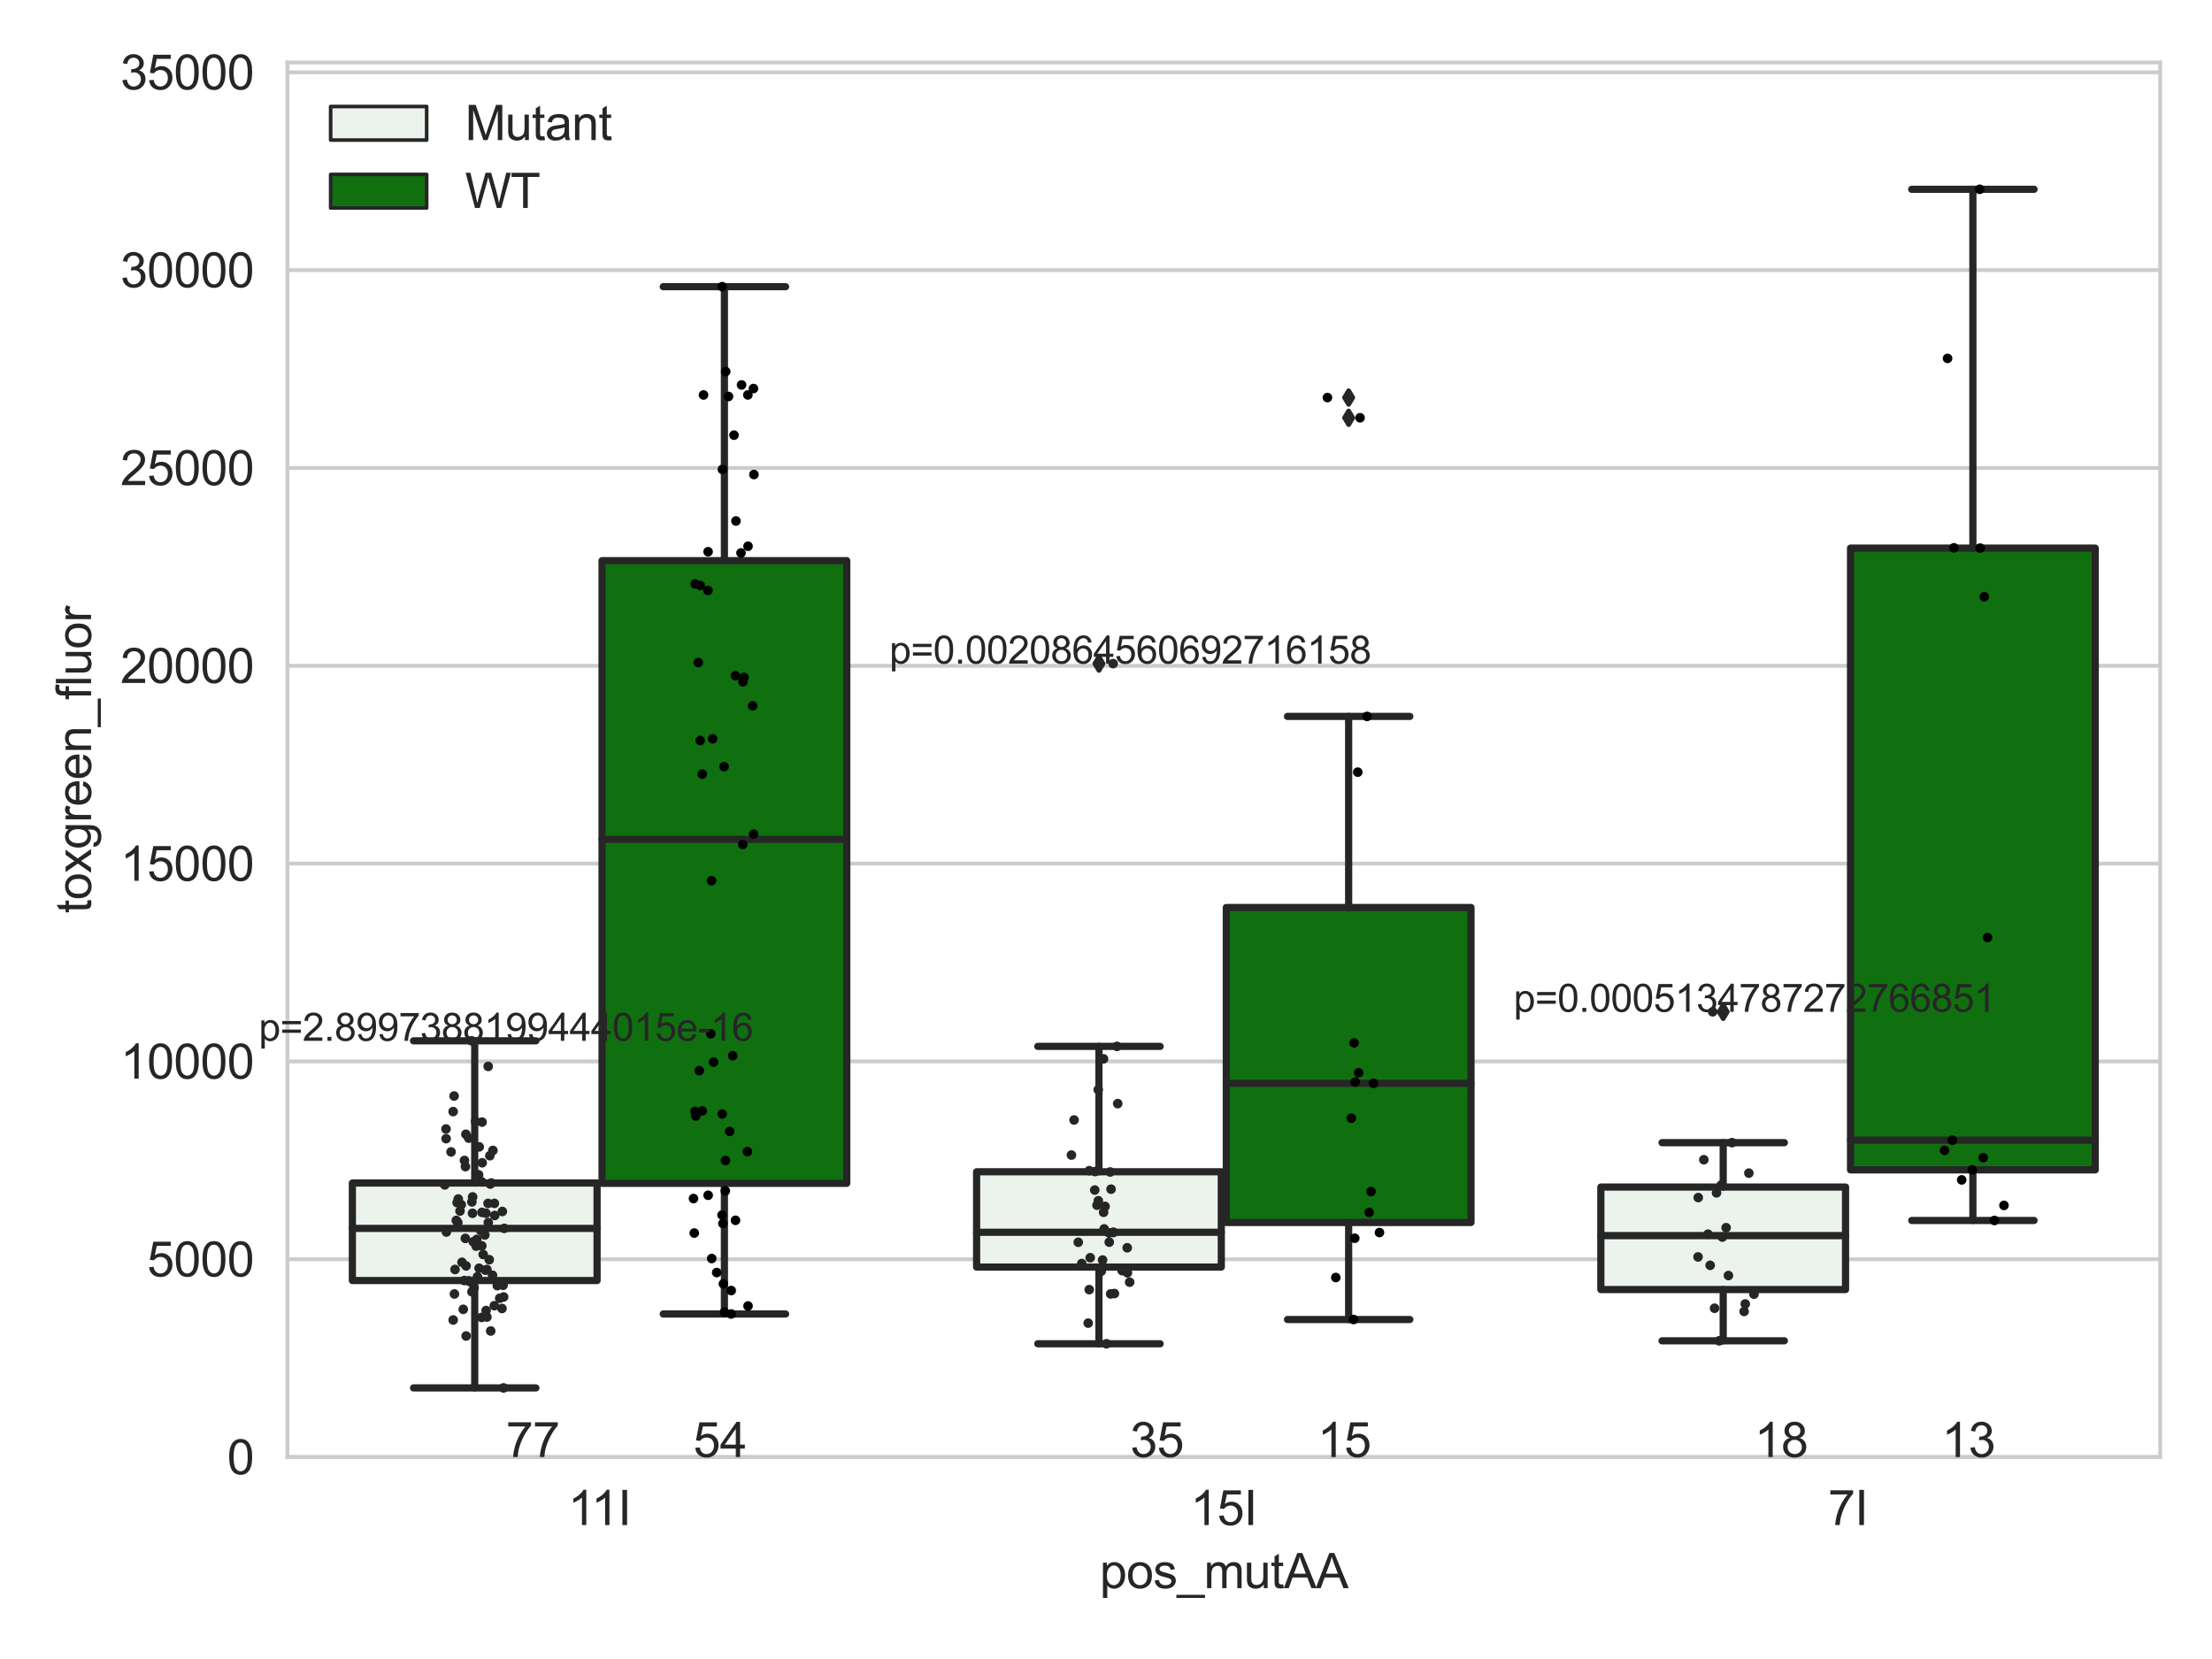 <?xml version="1.0" encoding="utf-8" standalone="no"?>
<!DOCTYPE svg PUBLIC "-//W3C//DTD SVG 1.1//EN"
  "http://www.w3.org/Graphics/SVG/1.1/DTD/svg11.dtd">
<svg xmlns:xlink="http://www.w3.org/1999/xlink" width="460.8pt" height="345.6pt" viewBox="0 0 460.8 345.6" xmlns="http://www.w3.org/2000/svg" version="1.1">
 <defs>
  <style type="text/css">*{stroke-linejoin: round; stroke-linecap: butt}</style>
 </defs>
 <g id="figure_1">
  <g id="patch_1">
   <path d="M 0 345.6 
L 460.8 345.6 
L 460.8 0 
L 0 0 
z
" style="fill: #ffffff"/>
  </g>
  <g id="axes_1">
   <g id="patch_2">
    <path d="M 59.881 303.539 
L 450 303.539 
L 450 13.023 
L 59.881 13.023 
z
" style="fill: #ffffff"/>
   </g>
   <g id="matplotlib.axis_1">
    <g id="xtick_1">
     <g id="text_1">
      <!-- 11I -->
      <g style="fill: #262626" transform="translate(118.32 317.697)scale(0.1 -0.1)">
       <defs>
        <path id="ArialMT-31" d="M 2384 0 
L 1822 0 
L 1822 3584 
Q 1619 3391 1289 3197 
Q 959 3003 697 2906 
L 697 3450 
Q 1169 3672 1522 3987 
Q 1875 4303 2022 4600 
L 2384 4600 
L 2384 0 
z
" transform="scale(0.016)"/>
        <path id="ArialMT-49" d="M 597 0 
L 597 4581 
L 1203 4581 
L 1203 0 
L 597 0 
z
" transform="scale(0.016)"/>
       </defs>
       <use xlink:href="#ArialMT-31"/>
       <use xlink:href="#ArialMT-31" x="48.24"/>
       <use xlink:href="#ArialMT-49" x="103.855"/>
      </g>
     </g>
    </g>
    <g id="xtick_2">
     <g id="text_2">
      <!-- 15I -->
      <g style="fill: #262626" transform="translate(247.991 317.697)scale(0.1 -0.1)">
       <defs>
        <path id="ArialMT-35" d="M 266 1200 
L 856 1250 
Q 922 819 1161 601 
Q 1400 384 1738 384 
Q 2144 384 2425 690 
Q 2706 997 2706 1503 
Q 2706 1984 2436 2262 
Q 2166 2541 1728 2541 
Q 1456 2541 1237 2417 
Q 1019 2294 894 2097 
L 366 2166 
L 809 4519 
L 3088 4519 
L 3088 3981 
L 1259 3981 
L 1013 2750 
Q 1425 3038 1878 3038 
Q 2478 3038 2890 2622 
Q 3303 2206 3303 1553 
Q 3303 931 2941 478 
Q 2500 -78 1738 -78 
Q 1113 -78 717 272 
Q 322 622 266 1200 
z
" transform="scale(0.016)"/>
       </defs>
       <use xlink:href="#ArialMT-31"/>
       <use xlink:href="#ArialMT-35" x="55.615"/>
       <use xlink:href="#ArialMT-49" x="111.23"/>
      </g>
     </g>
    </g>
    <g id="xtick_3">
     <g id="text_3">
      <!-- 7I -->
      <g style="fill: #262626" transform="translate(380.811 317.697)scale(0.1 -0.1)">
       <defs>
        <path id="ArialMT-37" d="M 303 3981 
L 303 4522 
L 3269 4522 
L 3269 4084 
Q 2831 3619 2401 2847 
Q 1972 2075 1738 1259 
Q 1569 684 1522 0 
L 944 0 
Q 953 541 1156 1306 
Q 1359 2072 1739 2783 
Q 2119 3494 2547 3981 
L 303 3981 
z
" transform="scale(0.016)"/>
       </defs>
       <use xlink:href="#ArialMT-37"/>
       <use xlink:href="#ArialMT-49" x="55.615"/>
      </g>
     </g>
    </g>
    <g id="text_4">
     <!-- pos_mutAA -->
     <g style="fill: #262626" transform="translate(229.095 330.842)scale(0.1 -0.1)">
      <defs>
       <path id="ArialMT-70" d="M 422 -1272 
L 422 3319 
L 934 3319 
L 934 2888 
Q 1116 3141 1344 3267 
Q 1572 3394 1897 3394 
Q 2322 3394 2647 3175 
Q 2972 2956 3137 2557 
Q 3303 2159 3303 1684 
Q 3303 1175 3120 767 
Q 2938 359 2589 142 
Q 2241 -75 1856 -75 
Q 1575 -75 1351 44 
Q 1128 163 984 344 
L 984 -1272 
L 422 -1272 
z
M 931 1641 
Q 931 1000 1190 694 
Q 1450 388 1819 388 
Q 2194 388 2461 705 
Q 2728 1022 2728 1688 
Q 2728 2322 2467 2637 
Q 2206 2953 1844 2953 
Q 1484 2953 1207 2617 
Q 931 2281 931 1641 
z
" transform="scale(0.016)"/>
       <path id="ArialMT-6f" d="M 213 1659 
Q 213 2581 725 3025 
Q 1153 3394 1769 3394 
Q 2453 3394 2887 2945 
Q 3322 2497 3322 1706 
Q 3322 1066 3130 698 
Q 2938 331 2570 128 
Q 2203 -75 1769 -75 
Q 1072 -75 642 372 
Q 213 819 213 1659 
z
M 791 1659 
Q 791 1022 1069 705 
Q 1347 388 1769 388 
Q 2188 388 2466 706 
Q 2744 1025 2744 1678 
Q 2744 2294 2464 2611 
Q 2184 2928 1769 2928 
Q 1347 2928 1069 2612 
Q 791 2297 791 1659 
z
" transform="scale(0.016)"/>
       <path id="ArialMT-73" d="M 197 991 
L 753 1078 
Q 800 744 1014 566 
Q 1228 388 1613 388 
Q 2000 388 2187 545 
Q 2375 703 2375 916 
Q 2375 1106 2209 1216 
Q 2094 1291 1634 1406 
Q 1016 1563 777 1677 
Q 538 1791 414 1992 
Q 291 2194 291 2438 
Q 291 2659 392 2848 
Q 494 3038 669 3163 
Q 800 3259 1026 3326 
Q 1253 3394 1513 3394 
Q 1903 3394 2198 3281 
Q 2494 3169 2634 2976 
Q 2775 2784 2828 2463 
L 2278 2388 
Q 2241 2644 2061 2787 
Q 1881 2931 1553 2931 
Q 1166 2931 1000 2803 
Q 834 2675 834 2503 
Q 834 2394 903 2306 
Q 972 2216 1119 2156 
Q 1203 2125 1616 2013 
Q 2213 1853 2448 1751 
Q 2684 1650 2818 1456 
Q 2953 1263 2953 975 
Q 2953 694 2789 445 
Q 2625 197 2315 61 
Q 2006 -75 1616 -75 
Q 969 -75 630 194 
Q 291 463 197 991 
z
" transform="scale(0.016)"/>
       <path id="ArialMT-5f" d="M -97 -1272 
L -97 -866 
L 3631 -866 
L 3631 -1272 
L -97 -1272 
z
" transform="scale(0.016)"/>
       <path id="ArialMT-6d" d="M 422 0 
L 422 3319 
L 925 3319 
L 925 2853 
Q 1081 3097 1340 3245 
Q 1600 3394 1931 3394 
Q 2300 3394 2536 3241 
Q 2772 3088 2869 2813 
Q 3263 3394 3894 3394 
Q 4388 3394 4653 3120 
Q 4919 2847 4919 2278 
L 4919 0 
L 4359 0 
L 4359 2091 
Q 4359 2428 4304 2576 
Q 4250 2725 4106 2815 
Q 3963 2906 3769 2906 
Q 3419 2906 3187 2673 
Q 2956 2441 2956 1928 
L 2956 0 
L 2394 0 
L 2394 2156 
Q 2394 2531 2256 2718 
Q 2119 2906 1806 2906 
Q 1569 2906 1367 2781 
Q 1166 2656 1075 2415 
Q 984 2175 984 1722 
L 984 0 
L 422 0 
z
" transform="scale(0.016)"/>
       <path id="ArialMT-75" d="M 2597 0 
L 2597 488 
Q 2209 -75 1544 -75 
Q 1250 -75 995 37 
Q 741 150 617 320 
Q 494 491 444 738 
Q 409 903 409 1263 
L 409 3319 
L 972 3319 
L 972 1478 
Q 972 1038 1006 884 
Q 1059 663 1231 536 
Q 1403 409 1656 409 
Q 1909 409 2131 539 
Q 2353 669 2445 892 
Q 2538 1116 2538 1541 
L 2538 3319 
L 3100 3319 
L 3100 0 
L 2597 0 
z
" transform="scale(0.016)"/>
       <path id="ArialMT-74" d="M 1650 503 
L 1731 6 
Q 1494 -44 1306 -44 
Q 1000 -44 831 53 
Q 663 150 594 308 
Q 525 466 525 972 
L 525 2881 
L 113 2881 
L 113 3319 
L 525 3319 
L 525 4141 
L 1084 4478 
L 1084 3319 
L 1650 3319 
L 1650 2881 
L 1084 2881 
L 1084 941 
Q 1084 700 1114 631 
Q 1144 563 1211 522 
Q 1278 481 1403 481 
Q 1497 481 1650 503 
z
" transform="scale(0.016)"/>
       <path id="ArialMT-41" d="M -9 0 
L 1750 4581 
L 2403 4581 
L 4278 0 
L 3588 0 
L 3053 1388 
L 1138 1388 
L 634 0 
L -9 0 
z
M 1313 1881 
L 2866 1881 
L 2388 3150 
Q 2169 3728 2063 4100 
Q 1975 3659 1816 3225 
L 1313 1881 
z
" transform="scale(0.016)"/>
      </defs>
      <use xlink:href="#ArialMT-70"/>
      <use xlink:href="#ArialMT-6f" x="55.615"/>
      <use xlink:href="#ArialMT-73" x="111.23"/>
      <use xlink:href="#ArialMT-5f" x="161.23"/>
      <use xlink:href="#ArialMT-6d" x="216.846"/>
      <use xlink:href="#ArialMT-75" x="300.146"/>
      <use xlink:href="#ArialMT-74" x="355.762"/>
      <use xlink:href="#ArialMT-41" x="383.545"/>
      <use xlink:href="#ArialMT-41" x="450.244"/>
     </g>
    </g>
   </g>
   <g id="matplotlib.axis_2">
    <g id="ytick_1">
     <g id="line2d_1">
      <path d="M 59.881 303.539 
L 450 303.539 
" clip-path="url(#pfdc0589a9a)" style="fill: none; stroke: #cccccc; stroke-width: 0.8; stroke-linecap: round"/>
     </g>
     <g id="text_5">
      <!-- 0 -->
      <g style="fill: #262626" transform="translate(47.32 307.118)scale(0.1 -0.1)">
       <defs>
        <path id="ArialMT-30" d="M 266 2259 
Q 266 3072 433 3567 
Q 600 4063 929 4331 
Q 1259 4600 1759 4600 
Q 2128 4600 2406 4451 
Q 2684 4303 2865 4023 
Q 3047 3744 3150 3342 
Q 3253 2941 3253 2259 
Q 3253 1453 3087 958 
Q 2922 463 2592 192 
Q 2263 -78 1759 -78 
Q 1097 -78 719 397 
Q 266 969 266 2259 
z
M 844 2259 
Q 844 1131 1108 757 
Q 1372 384 1759 384 
Q 2147 384 2411 759 
Q 2675 1134 2675 2259 
Q 2675 3391 2411 3762 
Q 2147 4134 1753 4134 
Q 1366 4134 1134 3806 
Q 844 3388 844 2259 
z
" transform="scale(0.016)"/>
       </defs>
       <use xlink:href="#ArialMT-30"/>
      </g>
     </g>
    </g>
    <g id="ytick_2">
     <g id="line2d_2">
      <path d="M 59.881 262.328 
L 450 262.328 
" clip-path="url(#pfdc0589a9a)" style="fill: none; stroke: #cccccc; stroke-width: 0.8; stroke-linecap: round"/>
     </g>
     <g id="text_6">
      <!-- 5000 -->
      <g style="fill: #262626" transform="translate(30.637 265.906)scale(0.1 -0.1)">
       <use xlink:href="#ArialMT-35"/>
       <use xlink:href="#ArialMT-30" x="55.615"/>
       <use xlink:href="#ArialMT-30" x="111.23"/>
       <use xlink:href="#ArialMT-30" x="166.846"/>
      </g>
     </g>
    </g>
    <g id="ytick_3">
     <g id="line2d_3">
      <path d="M 59.881 221.116 
L 450 221.116 
" clip-path="url(#pfdc0589a9a)" style="fill: none; stroke: #cccccc; stroke-width: 0.8; stroke-linecap: round"/>
     </g>
     <g id="text_7">
      <!-- 10000 -->
      <g style="fill: #262626" transform="translate(25.077 224.695)scale(0.1 -0.1)">
       <use xlink:href="#ArialMT-31"/>
       <use xlink:href="#ArialMT-30" x="55.615"/>
       <use xlink:href="#ArialMT-30" x="111.23"/>
       <use xlink:href="#ArialMT-30" x="166.846"/>
       <use xlink:href="#ArialMT-30" x="222.461"/>
      </g>
     </g>
    </g>
    <g id="ytick_4">
     <g id="line2d_4">
      <path d="M 59.881 179.905 
L 450 179.905 
" clip-path="url(#pfdc0589a9a)" style="fill: none; stroke: #cccccc; stroke-width: 0.8; stroke-linecap: round"/>
     </g>
     <g id="text_8">
      <!-- 15000 -->
      <g style="fill: #262626" transform="translate(25.077 183.484)scale(0.1 -0.1)">
       <use xlink:href="#ArialMT-31"/>
       <use xlink:href="#ArialMT-35" x="55.615"/>
       <use xlink:href="#ArialMT-30" x="111.23"/>
       <use xlink:href="#ArialMT-30" x="166.846"/>
       <use xlink:href="#ArialMT-30" x="222.461"/>
      </g>
     </g>
    </g>
    <g id="ytick_5">
     <g id="line2d_5">
      <path d="M 59.881 138.694 
L 450 138.694 
" clip-path="url(#pfdc0589a9a)" style="fill: none; stroke: #cccccc; stroke-width: 0.8; stroke-linecap: round"/>
     </g>
     <g id="text_9">
      <!-- 20000 -->
      <g style="fill: #262626" transform="translate(25.077 142.273)scale(0.1 -0.1)">
       <defs>
        <path id="ArialMT-32" d="M 3222 541 
L 3222 0 
L 194 0 
Q 188 203 259 391 
Q 375 700 629 1000 
Q 884 1300 1366 1694 
Q 2113 2306 2375 2664 
Q 2638 3022 2638 3341 
Q 2638 3675 2398 3904 
Q 2159 4134 1775 4134 
Q 1369 4134 1125 3890 
Q 881 3647 878 3216 
L 300 3275 
Q 359 3922 746 4261 
Q 1134 4600 1788 4600 
Q 2447 4600 2831 4234 
Q 3216 3869 3216 3328 
Q 3216 3053 3103 2787 
Q 2991 2522 2730 2228 
Q 2469 1934 1863 1422 
Q 1356 997 1212 845 
Q 1069 694 975 541 
L 3222 541 
z
" transform="scale(0.016)"/>
       </defs>
       <use xlink:href="#ArialMT-32"/>
       <use xlink:href="#ArialMT-30" x="55.615"/>
       <use xlink:href="#ArialMT-30" x="111.23"/>
       <use xlink:href="#ArialMT-30" x="166.846"/>
       <use xlink:href="#ArialMT-30" x="222.461"/>
      </g>
     </g>
    </g>
    <g id="ytick_6">
     <g id="line2d_6">
      <path d="M 59.881 97.483 
L 450 97.483 
" clip-path="url(#pfdc0589a9a)" style="fill: none; stroke: #cccccc; stroke-width: 0.8; stroke-linecap: round"/>
     </g>
     <g id="text_10">
      <!-- 25000 -->
      <g style="fill: #262626" transform="translate(25.077 101.062)scale(0.1 -0.1)">
       <use xlink:href="#ArialMT-32"/>
       <use xlink:href="#ArialMT-35" x="55.615"/>
       <use xlink:href="#ArialMT-30" x="111.23"/>
       <use xlink:href="#ArialMT-30" x="166.846"/>
       <use xlink:href="#ArialMT-30" x="222.461"/>
      </g>
     </g>
    </g>
    <g id="ytick_7">
     <g id="line2d_7">
      <path d="M 59.881 56.272 
L 450 56.272 
" clip-path="url(#pfdc0589a9a)" style="fill: none; stroke: #cccccc; stroke-width: 0.8; stroke-linecap: round"/>
     </g>
     <g id="text_11">
      <!-- 30000 -->
      <g style="fill: #262626" transform="translate(25.077 59.851)scale(0.1 -0.1)">
       <defs>
        <path id="ArialMT-33" d="M 269 1209 
L 831 1284 
Q 928 806 1161 595 
Q 1394 384 1728 384 
Q 2125 384 2398 659 
Q 2672 934 2672 1341 
Q 2672 1728 2419 1979 
Q 2166 2231 1775 2231 
Q 1616 2231 1378 2169 
L 1441 2663 
Q 1497 2656 1531 2656 
Q 1891 2656 2178 2843 
Q 2466 3031 2466 3422 
Q 2466 3731 2256 3934 
Q 2047 4138 1716 4138 
Q 1388 4138 1169 3931 
Q 950 3725 888 3313 
L 325 3413 
Q 428 3978 793 4289 
Q 1159 4600 1703 4600 
Q 2078 4600 2393 4439 
Q 2709 4278 2876 4000 
Q 3044 3722 3044 3409 
Q 3044 3113 2884 2869 
Q 2725 2625 2413 2481 
Q 2819 2388 3044 2092 
Q 3269 1797 3269 1353 
Q 3269 753 2831 336 
Q 2394 -81 1725 -81 
Q 1122 -81 723 278 
Q 325 638 269 1209 
z
" transform="scale(0.016)"/>
       </defs>
       <use xlink:href="#ArialMT-33"/>
       <use xlink:href="#ArialMT-30" x="55.615"/>
       <use xlink:href="#ArialMT-30" x="111.23"/>
       <use xlink:href="#ArialMT-30" x="166.846"/>
       <use xlink:href="#ArialMT-30" x="222.461"/>
      </g>
     </g>
    </g>
    <g id="ytick_8">
     <g id="line2d_8">
      <path d="M 59.881 15.061 
L 450 15.061 
" clip-path="url(#pfdc0589a9a)" style="fill: none; stroke: #cccccc; stroke-width: 0.8; stroke-linecap: round"/>
     </g>
     <g id="text_12">
      <!-- 35000 -->
      <g style="fill: #262626" transform="translate(25.077 18.639)scale(0.1 -0.1)">
       <use xlink:href="#ArialMT-33"/>
       <use xlink:href="#ArialMT-35" x="55.615"/>
       <use xlink:href="#ArialMT-30" x="111.23"/>
       <use xlink:href="#ArialMT-30" x="166.846"/>
       <use xlink:href="#ArialMT-30" x="222.461"/>
      </g>
     </g>
    </g>
    <g id="text_13">
     <!-- toxgreen_fluor -->
     <g style="fill: #262626" transform="translate(18.972 190.243)rotate(-90)scale(0.1 -0.1)">
      <defs>
       <path id="ArialMT-78" d="M 47 0 
L 1259 1725 
L 138 3319 
L 841 3319 
L 1350 2541 
Q 1494 2319 1581 2169 
Q 1719 2375 1834 2534 
L 2394 3319 
L 3066 3319 
L 1919 1756 
L 3153 0 
L 2463 0 
L 1781 1031 
L 1600 1309 
L 728 0 
L 47 0 
z
" transform="scale(0.016)"/>
       <path id="ArialMT-67" d="M 319 -275 
L 866 -356 
Q 900 -609 1056 -725 
Q 1266 -881 1628 -881 
Q 2019 -881 2231 -725 
Q 2444 -569 2519 -288 
Q 2563 -116 2559 434 
Q 2191 0 1641 0 
Q 956 0 581 494 
Q 206 988 206 1678 
Q 206 2153 378 2554 
Q 550 2956 876 3175 
Q 1203 3394 1644 3394 
Q 2231 3394 2613 2919 
L 2613 3319 
L 3131 3319 
L 3131 450 
Q 3131 -325 2973 -648 
Q 2816 -972 2473 -1159 
Q 2131 -1347 1631 -1347 
Q 1038 -1347 672 -1080 
Q 306 -813 319 -275 
z
M 784 1719 
Q 784 1066 1043 766 
Q 1303 466 1694 466 
Q 2081 466 2343 764 
Q 2606 1063 2606 1700 
Q 2606 2309 2336 2618 
Q 2066 2928 1684 2928 
Q 1309 2928 1046 2623 
Q 784 2319 784 1719 
z
" transform="scale(0.016)"/>
       <path id="ArialMT-72" d="M 416 0 
L 416 3319 
L 922 3319 
L 922 2816 
Q 1116 3169 1280 3281 
Q 1444 3394 1641 3394 
Q 1925 3394 2219 3213 
L 2025 2691 
Q 1819 2813 1613 2813 
Q 1428 2813 1281 2702 
Q 1134 2591 1072 2394 
Q 978 2094 978 1738 
L 978 0 
L 416 0 
z
" transform="scale(0.016)"/>
       <path id="ArialMT-65" d="M 2694 1069 
L 3275 997 
Q 3138 488 2766 206 
Q 2394 -75 1816 -75 
Q 1088 -75 661 373 
Q 234 822 234 1631 
Q 234 2469 665 2931 
Q 1097 3394 1784 3394 
Q 2450 3394 2872 2941 
Q 3294 2488 3294 1666 
Q 3294 1616 3291 1516 
L 816 1516 
Q 847 969 1125 678 
Q 1403 388 1819 388 
Q 2128 388 2347 550 
Q 2566 713 2694 1069 
z
M 847 1978 
L 2700 1978 
Q 2663 2397 2488 2606 
Q 2219 2931 1791 2931 
Q 1403 2931 1139 2672 
Q 875 2413 847 1978 
z
" transform="scale(0.016)"/>
       <path id="ArialMT-6e" d="M 422 0 
L 422 3319 
L 928 3319 
L 928 2847 
Q 1294 3394 1984 3394 
Q 2284 3394 2536 3286 
Q 2788 3178 2913 3003 
Q 3038 2828 3088 2588 
Q 3119 2431 3119 2041 
L 3119 0 
L 2556 0 
L 2556 2019 
Q 2556 2363 2490 2533 
Q 2425 2703 2258 2804 
Q 2091 2906 1866 2906 
Q 1506 2906 1245 2678 
Q 984 2450 984 1813 
L 984 0 
L 422 0 
z
" transform="scale(0.016)"/>
       <path id="ArialMT-66" d="M 556 0 
L 556 2881 
L 59 2881 
L 59 3319 
L 556 3319 
L 556 3672 
Q 556 4006 616 4169 
Q 697 4388 901 4523 
Q 1106 4659 1475 4659 
Q 1713 4659 2000 4603 
L 1916 4113 
Q 1741 4144 1584 4144 
Q 1328 4144 1222 4034 
Q 1116 3925 1116 3625 
L 1116 3319 
L 1763 3319 
L 1763 2881 
L 1116 2881 
L 1116 0 
L 556 0 
z
" transform="scale(0.016)"/>
       <path id="ArialMT-6c" d="M 409 0 
L 409 4581 
L 972 4581 
L 972 0 
L 409 0 
z
" transform="scale(0.016)"/>
      </defs>
      <use xlink:href="#ArialMT-74"/>
      <use xlink:href="#ArialMT-6f" x="27.783"/>
      <use xlink:href="#ArialMT-78" x="83.398"/>
      <use xlink:href="#ArialMT-67" x="133.398"/>
      <use xlink:href="#ArialMT-72" x="189.014"/>
      <use xlink:href="#ArialMT-65" x="222.314"/>
      <use xlink:href="#ArialMT-65" x="277.93"/>
      <use xlink:href="#ArialMT-6e" x="333.545"/>
      <use xlink:href="#ArialMT-5f" x="389.16"/>
      <use xlink:href="#ArialMT-66" x="444.775"/>
      <use xlink:href="#ArialMT-6c" x="472.559"/>
      <use xlink:href="#ArialMT-75" x="494.775"/>
      <use xlink:href="#ArialMT-6f" x="550.391"/>
      <use xlink:href="#ArialMT-72" x="606.006"/>
     </g>
    </g>
   </g>
   <g id="patch_3">
    <path d="M 73.405 266.755 
L 124.381 266.755 
L 124.381 246.442 
L 73.405 246.442 
L 73.405 266.755 
z
" clip-path="url(#pfdc0589a9a)" style="fill: #ecf2ec; stroke: #262626; stroke-width: 1.5; stroke-linejoin: miter"/>
   </g>
   <g id="patch_4">
    <path d="M 125.421 246.505 
L 176.397 246.505 
L 176.397 116.797 
L 125.421 116.797 
L 125.421 246.505 
z
" clip-path="url(#pfdc0589a9a)" style="fill: #107010; stroke: #262626; stroke-width: 1.5; stroke-linejoin: miter"/>
   </g>
   <g id="patch_5">
    <path d="M 203.445 263.955 
L 254.42 263.955 
L 254.42 244.099 
L 203.445 244.099 
L 203.445 263.955 
z
" clip-path="url(#pfdc0589a9a)" style="fill: #ecf2ec; stroke: #262626; stroke-width: 1.5; stroke-linejoin: miter"/>
   </g>
   <g id="patch_6">
    <path d="M 255.461 254.664 
L 306.436 254.664 
L 306.436 189.05 
L 255.461 189.05 
L 255.461 254.664 
z
" clip-path="url(#pfdc0589a9a)" style="fill: #107010; stroke: #262626; stroke-width: 1.5; stroke-linejoin: miter"/>
   </g>
   <g id="patch_7">
    <path d="M 333.485 268.635 
L 384.46 268.635 
L 384.46 247.282 
L 333.485 247.282 
L 333.485 268.635 
z
" clip-path="url(#pfdc0589a9a)" style="fill: #ecf2ec; stroke: #262626; stroke-width: 1.5; stroke-linejoin: miter"/>
   </g>
   <g id="patch_8">
    <path d="M 385.5 243.701 
L 436.476 243.701 
L 436.476 114.183 
L 385.5 114.183 
L 385.5 243.701 
z
" clip-path="url(#pfdc0589a9a)" style="fill: #107010; stroke: #262626; stroke-width: 1.5; stroke-linejoin: miter"/>
   </g>
   <g id="patch_9">
    <path d="M 124.901 303.539 
L 124.901 303.539 
L 124.901 303.539 
L 124.901 303.539 
z
" clip-path="url(#pfdc0589a9a)" style="fill: #ecf2ec; stroke: #262626; stroke-width: 0.75; stroke-linejoin: miter"/>
   </g>
   <g id="patch_10">
    <path d="M 124.901 303.539 
L 124.901 303.539 
L 124.901 303.539 
L 124.901 303.539 
z
" clip-path="url(#pfdc0589a9a)" style="fill: #107010; stroke: #262626; stroke-width: 0.75; stroke-linejoin: miter"/>
   </g>
   <g id="PathCollection_1"/>
   <g id="PathCollection_2"/>
   <g id="line2d_9">
    <path d="M 98.893 266.755 
L 98.893 289.129 
" clip-path="url(#pfdc0589a9a)" style="fill: none; stroke: #262626; stroke-width: 1.5; stroke-linecap: round"/>
   </g>
   <g id="line2d_10">
    <path d="M 98.893 246.442 
L 98.893 216.821 
" clip-path="url(#pfdc0589a9a)" style="fill: none; stroke: #262626; stroke-width: 1.5; stroke-linecap: round"/>
   </g>
   <g id="line2d_11">
    <path d="M 86.149 289.129 
L 111.637 289.129 
" clip-path="url(#pfdc0589a9a)" style="fill: none; stroke: #262626; stroke-width: 1.5; stroke-linecap: round"/>
   </g>
   <g id="line2d_12">
    <path d="M 86.149 216.821 
L 111.637 216.821 
" clip-path="url(#pfdc0589a9a)" style="fill: none; stroke: #262626; stroke-width: 1.5; stroke-linecap: round"/>
   </g>
   <g id="line2d_13"/>
   <g id="line2d_14">
    <path d="M 150.909 246.505 
L 150.909 273.724 
" clip-path="url(#pfdc0589a9a)" style="fill: none; stroke: #262626; stroke-width: 1.5; stroke-linecap: round"/>
   </g>
   <g id="line2d_15">
    <path d="M 150.909 116.797 
L 150.909 59.725 
" clip-path="url(#pfdc0589a9a)" style="fill: none; stroke: #262626; stroke-width: 1.5; stroke-linecap: round"/>
   </g>
   <g id="line2d_16">
    <path d="M 138.165 273.724 
L 163.653 273.724 
" clip-path="url(#pfdc0589a9a)" style="fill: none; stroke: #262626; stroke-width: 1.5; stroke-linecap: round"/>
   </g>
   <g id="line2d_17">
    <path d="M 138.165 59.725 
L 163.653 59.725 
" clip-path="url(#pfdc0589a9a)" style="fill: none; stroke: #262626; stroke-width: 1.5; stroke-linecap: round"/>
   </g>
   <g id="line2d_18"/>
   <g id="line2d_19">
    <path d="M 228.933 263.955 
L 228.933 279.932 
" clip-path="url(#pfdc0589a9a)" style="fill: none; stroke: #262626; stroke-width: 1.5; stroke-linecap: round"/>
   </g>
   <g id="line2d_20">
    <path d="M 228.933 244.099 
L 228.933 217.982 
" clip-path="url(#pfdc0589a9a)" style="fill: none; stroke: #262626; stroke-width: 1.5; stroke-linecap: round"/>
   </g>
   <g id="line2d_21">
    <path d="M 216.189 279.932 
L 241.677 279.932 
" clip-path="url(#pfdc0589a9a)" style="fill: none; stroke: #262626; stroke-width: 1.5; stroke-linecap: round"/>
   </g>
   <g id="line2d_22">
    <path d="M 216.189 217.982 
L 241.677 217.982 
" clip-path="url(#pfdc0589a9a)" style="fill: none; stroke: #262626; stroke-width: 1.5; stroke-linecap: round"/>
   </g>
   <g id="line2d_23">
    <defs>
     <path id="m9ae76754ba" d="M -0 1.414 
L 0.849 0 
L 0 -1.414 
L -0.849 -0 
z
" style="stroke: #262626; stroke-linejoin: miter"/>
    </defs>
    <g clip-path="url(#pfdc0589a9a)">
     <use xlink:href="#m9ae76754ba" x="228.933" y="138.24" style="fill: #262626; stroke: #262626; stroke-linejoin: miter"/>
    </g>
   </g>
   <g id="line2d_24">
    <path d="M 280.949 254.664 
L 280.949 274.877 
" clip-path="url(#pfdc0589a9a)" style="fill: none; stroke: #262626; stroke-width: 1.5; stroke-linecap: round"/>
   </g>
   <g id="line2d_25">
    <path d="M 280.949 189.05 
L 280.949 149.242 
" clip-path="url(#pfdc0589a9a)" style="fill: none; stroke: #262626; stroke-width: 1.5; stroke-linecap: round"/>
   </g>
   <g id="line2d_26">
    <path d="M 268.205 274.877 
L 293.692 274.877 
" clip-path="url(#pfdc0589a9a)" style="fill: none; stroke: #262626; stroke-width: 1.5; stroke-linecap: round"/>
   </g>
   <g id="line2d_27">
    <path d="M 268.205 149.242 
L 293.692 149.242 
" clip-path="url(#pfdc0589a9a)" style="fill: none; stroke: #262626; stroke-width: 1.5; stroke-linecap: round"/>
   </g>
   <g id="line2d_28">
    <g clip-path="url(#pfdc0589a9a)">
     <use xlink:href="#m9ae76754ba" x="280.949" y="87.033" style="fill: #262626; stroke: #262626; stroke-linejoin: miter"/>
     <use xlink:href="#m9ae76754ba" x="280.949" y="82.819" style="fill: #262626; stroke: #262626; stroke-linejoin: miter"/>
    </g>
   </g>
   <g id="line2d_29">
    <path d="M 358.972 268.635 
L 358.972 279.314 
" clip-path="url(#pfdc0589a9a)" style="fill: none; stroke: #262626; stroke-width: 1.5; stroke-linecap: round"/>
   </g>
   <g id="line2d_30">
    <path d="M 358.972 247.282 
L 358.972 238.037 
" clip-path="url(#pfdc0589a9a)" style="fill: none; stroke: #262626; stroke-width: 1.5; stroke-linecap: round"/>
   </g>
   <g id="line2d_31">
    <path d="M 346.228 279.314 
L 371.716 279.314 
" clip-path="url(#pfdc0589a9a)" style="fill: none; stroke: #262626; stroke-width: 1.5; stroke-linecap: round"/>
   </g>
   <g id="line2d_32">
    <path d="M 346.228 238.037 
L 371.716 238.037 
" clip-path="url(#pfdc0589a9a)" style="fill: none; stroke: #262626; stroke-width: 1.5; stroke-linecap: round"/>
   </g>
   <g id="line2d_33">
    <g clip-path="url(#pfdc0589a9a)">
     <use xlink:href="#m9ae76754ba" x="358.972" y="210.775" style="fill: #262626; stroke: #262626; stroke-linejoin: miter"/>
    </g>
   </g>
   <g id="line2d_34">
    <path d="M 410.988 243.701 
L 410.988 254.248 
" clip-path="url(#pfdc0589a9a)" style="fill: none; stroke: #262626; stroke-width: 1.5; stroke-linecap: round"/>
   </g>
   <g id="line2d_35">
    <path d="M 410.988 114.183 
L 410.988 39.434 
" clip-path="url(#pfdc0589a9a)" style="fill: none; stroke: #262626; stroke-width: 1.5; stroke-linecap: round"/>
   </g>
   <g id="line2d_36">
    <path d="M 398.244 254.248 
L 423.732 254.248 
" clip-path="url(#pfdc0589a9a)" style="fill: none; stroke: #262626; stroke-width: 1.5; stroke-linecap: round"/>
   </g>
   <g id="line2d_37">
    <path d="M 398.244 39.434 
L 423.732 39.434 
" clip-path="url(#pfdc0589a9a)" style="fill: none; stroke: #262626; stroke-width: 1.5; stroke-linecap: round"/>
   </g>
   <g id="line2d_38"/>
   <g id="line2d_39">
    <path d="M 73.405 255.895 
L 124.381 255.895 
" clip-path="url(#pfdc0589a9a)" style="fill: none; stroke: #262626; stroke-width: 1.5; stroke-linecap: round"/>
   </g>
   <g id="line2d_40">
    <path d="M 125.421 174.846 
L 176.397 174.846 
" clip-path="url(#pfdc0589a9a)" style="fill: none; stroke: #262626; stroke-width: 1.5; stroke-linecap: round"/>
   </g>
   <g id="line2d_41">
    <path d="M 203.445 256.708 
L 254.42 256.708 
" clip-path="url(#pfdc0589a9a)" style="fill: none; stroke: #262626; stroke-width: 1.5; stroke-linecap: round"/>
   </g>
   <g id="line2d_42">
    <path d="M 255.461 225.678 
L 306.436 225.678 
" clip-path="url(#pfdc0589a9a)" style="fill: none; stroke: #262626; stroke-width: 1.5; stroke-linecap: round"/>
   </g>
   <g id="line2d_43">
    <path d="M 333.485 257.403 
L 384.46 257.403 
" clip-path="url(#pfdc0589a9a)" style="fill: none; stroke: #262626; stroke-width: 1.5; stroke-linecap: round"/>
   </g>
   <g id="line2d_44">
    <path d="M 385.5 237.528 
L 436.476 237.528 
" clip-path="url(#pfdc0589a9a)" style="fill: none; stroke: #262626; stroke-width: 1.5; stroke-linecap: round"/>
   </g>
   <g id="patch_11">
    <path d="M 59.881 303.539 
L 59.881 13.023 
" style="fill: none; stroke: #cccccc; stroke-width: 0.8; stroke-linejoin: miter; stroke-linecap: square"/>
   </g>
   <g id="patch_12">
    <path d="M 450 303.539 
L 450 13.023 
" style="fill: none; stroke: #cccccc; stroke-width: 0.8; stroke-linejoin: miter; stroke-linecap: square"/>
   </g>
   <g id="patch_13">
    <path d="M 59.881 303.539 
L 450 303.539 
" style="fill: none; stroke: #cccccc; stroke-width: 0.8; stroke-linejoin: miter; stroke-linecap: square"/>
   </g>
   <g id="patch_14">
    <path d="M 59.881 13.023 
L 450 13.023 
" style="fill: none; stroke: #cccccc; stroke-width: 0.8; stroke-linejoin: miter; stroke-linecap: square"/>
   </g>
   <g id="PathCollection_3">
    <defs>
     <path id="C0_0_0280e805d4" d="M 0 1 
C 0.265 1 0.52 0.895 0.707 0.707 
C 0.895 0.52 1 0.265 1 -0 
C 1 -0.265 0.895 -0.52 0.707 -0.707 
C 0.52 -0.895 0.265 -1 0 -1 
C -0.265 -1 -0.52 -0.895 -0.707 -0.707 
C -0.895 -0.52 -1 -0.265 -1 0 
C -1 0.265 -0.895 0.52 -0.707 0.707 
C -0.52 0.895 -0.265 1 0 1 
z
"/>
    </defs>
    <g clip-path="url(#pfdc0589a9a)">
     <use xlink:href="#C0_0_0280e805d4" x="99.697" y="244.73" style="fill: #262626"/>
    </g>
    <g clip-path="url(#pfdc0589a9a)">
     <use xlink:href="#C0_0_0280e805d4" x="100.324" y="274.444" style="fill: #262626"/>
    </g>
    <g clip-path="url(#pfdc0589a9a)">
     <use xlink:href="#C0_0_0280e805d4" x="99.825" y="238.916" style="fill: #262626"/>
    </g>
    <g clip-path="url(#pfdc0589a9a)">
     <use xlink:href="#C0_0_0280e805d4" x="98.744" y="268.265" style="fill: #262626"/>
    </g>
    <g clip-path="url(#pfdc0589a9a)">
     <use xlink:href="#C0_0_0280e805d4" x="103.057" y="253.203" style="fill: #262626"/>
    </g>
    <g clip-path="url(#pfdc0589a9a)">
     <use xlink:href="#C0_0_0280e805d4" x="94.598" y="228.32" style="fill: #262626"/>
    </g>
    <g clip-path="url(#pfdc0589a9a)">
     <use xlink:href="#C0_0_0280e805d4" x="92.99" y="256.651" style="fill: #262626"/>
    </g>
    <g clip-path="url(#pfdc0589a9a)">
     <use xlink:href="#C0_0_0280e805d4" x="95.057" y="254.235" style="fill: #262626"/>
    </g>
    <g clip-path="url(#pfdc0589a9a)">
     <use xlink:href="#C0_0_0280e805d4" x="102.332" y="246.442" style="fill: #262626"/>
    </g>
    <g clip-path="url(#pfdc0589a9a)">
     <use xlink:href="#C0_0_0280e805d4" x="100.449" y="242.229" style="fill: #262626"/>
    </g>
    <g clip-path="url(#pfdc0589a9a)">
     <use xlink:href="#C0_0_0280e805d4" x="96.092" y="250.956" style="fill: #262626"/>
    </g>
    <g clip-path="url(#pfdc0589a9a)">
     <use xlink:href="#C0_0_0280e805d4" x="93.967" y="239.965" style="fill: #262626"/>
    </g>
    <g clip-path="url(#pfdc0589a9a)">
     <use xlink:href="#C0_0_0280e805d4" x="95.466" y="249.771" style="fill: #262626"/>
    </g>
    <g clip-path="url(#pfdc0589a9a)">
     <use xlink:href="#C0_0_0280e805d4" x="99.459" y="265.969" style="fill: #262626"/>
    </g>
    <g clip-path="url(#pfdc0589a9a)">
     <use xlink:href="#C0_0_0280e805d4" x="97.869" y="266.979" style="fill: #262626"/>
    </g>
    <g clip-path="url(#pfdc0589a9a)">
     <use xlink:href="#C0_0_0280e805d4" x="96.724" y="266.755" style="fill: #262626"/>
    </g>
    <g clip-path="url(#pfdc0589a9a)">
     <use xlink:href="#C0_0_0280e805d4" x="99.327" y="258.186" style="fill: #262626"/>
    </g>
    <g clip-path="url(#pfdc0589a9a)">
     <use xlink:href="#C0_0_0280e805d4" x="102.989" y="250.685" style="fill: #262626"/>
    </g>
    <g clip-path="url(#pfdc0589a9a)">
     <use xlink:href="#C0_0_0280e805d4" x="102.042" y="240.759" style="fill: #262626"/>
    </g>
    <g clip-path="url(#pfdc0589a9a)">
     <use xlink:href="#C0_0_0280e805d4" x="101.697" y="222.153" style="fill: #262626"/>
    </g>
    <g clip-path="url(#pfdc0589a9a)">
     <use xlink:href="#C0_0_0280e805d4" x="101.433" y="264.458" style="fill: #262626"/>
    </g>
    <g clip-path="url(#pfdc0589a9a)">
     <use xlink:href="#C0_0_0280e805d4" x="98.433" y="252.749" style="fill: #262626"/>
    </g>
    <g clip-path="url(#pfdc0589a9a)">
     <use xlink:href="#C0_0_0280e805d4" x="99.802" y="264.194" style="fill: #262626"/>
    </g>
    <g clip-path="url(#pfdc0589a9a)">
     <use xlink:href="#C0_0_0280e805d4" x="104.57" y="272.586" style="fill: #262626"/>
    </g>
    <g clip-path="url(#pfdc0589a9a)">
     <use xlink:href="#C0_0_0280e805d4" x="97.652" y="237.097" style="fill: #262626"/>
    </g>
    <g clip-path="url(#pfdc0589a9a)">
     <use xlink:href="#C0_0_0280e805d4" x="97.653" y="266.806" style="fill: #262626"/>
    </g>
    <g clip-path="url(#pfdc0589a9a)">
     <use xlink:href="#C0_0_0280e805d4" x="102.124" y="246.659" style="fill: #262626"/>
    </g>
    <g clip-path="url(#pfdc0589a9a)">
     <use xlink:href="#C0_0_0280e805d4" x="94.407" y="274.977" style="fill: #262626"/>
    </g>
    <g clip-path="url(#pfdc0589a9a)">
     <use xlink:href="#C0_0_0280e805d4" x="101.14" y="264.595" style="fill: #262626"/>
    </g>
    <g clip-path="url(#pfdc0589a9a)">
     <use xlink:href="#C0_0_0280e805d4" x="92.911" y="235.187" style="fill: #262626"/>
    </g>
    <g clip-path="url(#pfdc0589a9a)">
     <use xlink:href="#C0_0_0280e805d4" x="100.401" y="252.56" style="fill: #262626"/>
    </g>
    <g clip-path="url(#pfdc0589a9a)">
     <use xlink:href="#C0_0_0280e805d4" x="99.191" y="259.597" style="fill: #262626"/>
    </g>
    <g clip-path="url(#pfdc0589a9a)">
     <use xlink:href="#C0_0_0280e805d4" x="101.236" y="252.733" style="fill: #262626"/>
    </g>
    <g clip-path="url(#pfdc0589a9a)">
     <use xlink:href="#C0_0_0280e805d4" x="97.104" y="278.312" style="fill: #262626"/>
    </g>
    <g clip-path="url(#pfdc0589a9a)">
     <use xlink:href="#C0_0_0280e805d4" x="98.587" y="258.685" style="fill: #262626"/>
    </g>
    <g clip-path="url(#pfdc0589a9a)">
     <use xlink:href="#C0_0_0280e805d4" x="104.807" y="267.756" style="fill: #262626"/>
    </g>
    <g clip-path="url(#pfdc0589a9a)">
     <use xlink:href="#C0_0_0280e805d4" x="98.315" y="269.102" style="fill: #262626"/>
    </g>
    <g clip-path="url(#pfdc0589a9a)">
     <use xlink:href="#C0_0_0280e805d4" x="94.398" y="231.565" style="fill: #262626"/>
    </g>
    <g clip-path="url(#pfdc0589a9a)">
     <use xlink:href="#C0_0_0280e805d4" x="92.653" y="246.837" style="fill: #262626"/>
    </g>
    <g clip-path="url(#pfdc0589a9a)">
     <use xlink:href="#C0_0_0280e805d4" x="100.134" y="256.33" style="fill: #262626"/>
    </g>
    <g clip-path="url(#pfdc0589a9a)">
     <use xlink:href="#C0_0_0280e805d4" x="101.921" y="262.415" style="fill: #262626"/>
    </g>
    <g clip-path="url(#pfdc0589a9a)">
     <use xlink:href="#C0_0_0280e805d4" x="102.685" y="239.656" style="fill: #262626"/>
    </g>
    <g clip-path="url(#pfdc0589a9a)">
     <use xlink:href="#C0_0_0280e805d4" x="94.666" y="269.56" style="fill: #262626"/>
    </g>
    <g clip-path="url(#pfdc0589a9a)">
     <use xlink:href="#C0_0_0280e805d4" x="101.43" y="274.359" style="fill: #262626"/>
    </g>
    <g clip-path="url(#pfdc0589a9a)">
     <use xlink:href="#C0_0_0280e805d4" x="104.917" y="270.182" style="fill: #262626"/>
    </g>
    <g clip-path="url(#pfdc0589a9a)">
     <use xlink:href="#C0_0_0280e805d4" x="96.757" y="241.744" style="fill: #262626"/>
    </g>
    <g clip-path="url(#pfdc0589a9a)">
     <use xlink:href="#C0_0_0280e805d4" x="100.42" y="233.753" style="fill: #262626"/>
    </g>
    <g clip-path="url(#pfdc0589a9a)">
     <use xlink:href="#C0_0_0280e805d4" x="95.374" y="254.699" style="fill: #262626"/>
    </g>
    <g clip-path="url(#pfdc0589a9a)">
     <use xlink:href="#C0_0_0280e805d4" x="101.671" y="250.692" style="fill: #262626"/>
    </g>
    <g clip-path="url(#pfdc0589a9a)">
     <use xlink:href="#C0_0_0280e805d4" x="100.372" y="259.531" style="fill: #262626"/>
    </g>
    <g clip-path="url(#pfdc0589a9a)">
     <use xlink:href="#C0_0_0280e805d4" x="104.892" y="289.129" style="fill: #262626"/>
    </g>
    <g clip-path="url(#pfdc0589a9a)">
     <use xlink:href="#C0_0_0280e805d4" x="98.457" y="249.335" style="fill: #262626"/>
    </g>
    <g clip-path="url(#pfdc0589a9a)">
     <use xlink:href="#C0_0_0280e805d4" x="97.051" y="236.284" style="fill: #262626"/>
    </g>
    <g clip-path="url(#pfdc0589a9a)">
     <use xlink:href="#C0_0_0280e805d4" x="101.713" y="254.692" style="fill: #262626"/>
    </g>
    <g clip-path="url(#pfdc0589a9a)">
     <use xlink:href="#C0_0_0280e805d4" x="101.272" y="273.008" style="fill: #262626"/>
    </g>
    <g clip-path="url(#pfdc0589a9a)">
     <use xlink:href="#C0_0_0280e805d4" x="102.974" y="272.002" style="fill: #262626"/>
    </g>
    <g clip-path="url(#pfdc0589a9a)">
     <use xlink:href="#C0_0_0280e805d4" x="96.243" y="262.957" style="fill: #262626"/>
    </g>
    <g clip-path="url(#pfdc0589a9a)">
     <use xlink:href="#C0_0_0280e805d4" x="98.237" y="216.821" style="fill: #262626"/>
    </g>
    <g clip-path="url(#pfdc0589a9a)">
     <use xlink:href="#C0_0_0280e805d4" x="96.939" y="257.979" style="fill: #262626"/>
    </g>
    <g clip-path="url(#pfdc0589a9a)">
     <use xlink:href="#C0_0_0280e805d4" x="98.304" y="250.386" style="fill: #262626"/>
    </g>
    <g clip-path="url(#pfdc0589a9a)">
     <use xlink:href="#C0_0_0280e805d4" x="97.091" y="263.709" style="fill: #262626"/>
    </g>
    <g clip-path="url(#pfdc0589a9a)">
     <use xlink:href="#C0_0_0280e805d4" x="94.792" y="264.454" style="fill: #262626"/>
    </g>
    <g clip-path="url(#pfdc0589a9a)">
     <use xlink:href="#C0_0_0280e805d4" x="105.041" y="255.895" style="fill: #262626"/>
    </g>
    <g clip-path="url(#pfdc0589a9a)">
     <use xlink:href="#C0_0_0280e805d4" x="96.962" y="243.028" style="fill: #262626"/>
    </g>
    <g clip-path="url(#pfdc0589a9a)">
     <use xlink:href="#C0_0_0280e805d4" x="103.599" y="267.825" style="fill: #262626"/>
    </g>
    <g clip-path="url(#pfdc0589a9a)">
     <use xlink:href="#C0_0_0280e805d4" x="96.506" y="272.76" style="fill: #262626"/>
    </g>
    <g clip-path="url(#pfdc0589a9a)">
     <use xlink:href="#C0_0_0280e805d4" x="95.228" y="250.532" style="fill: #262626"/>
    </g>
    <g clip-path="url(#pfdc0589a9a)">
     <use xlink:href="#C0_0_0280e805d4" x="100.347" y="246.185" style="fill: #262626"/>
    </g>
    <g clip-path="url(#pfdc0589a9a)">
     <use xlink:href="#C0_0_0280e805d4" x="100.66" y="261.337" style="fill: #262626"/>
    </g>
    <g clip-path="url(#pfdc0589a9a)">
     <use xlink:href="#C0_0_0280e805d4" x="102.227" y="277.271" style="fill: #262626"/>
    </g>
    <g clip-path="url(#pfdc0589a9a)">
     <use xlink:href="#C0_0_0280e805d4" x="99.076" y="233.598" style="fill: #262626"/>
    </g>
    <g clip-path="url(#pfdc0589a9a)">
     <use xlink:href="#C0_0_0280e805d4" x="95.829" y="252.276" style="fill: #262626"/>
    </g>
    <g clip-path="url(#pfdc0589a9a)">
     <use xlink:href="#C0_0_0280e805d4" x="92.933" y="237.207" style="fill: #262626"/>
    </g>
    <g clip-path="url(#pfdc0589a9a)">
     <use xlink:href="#C0_0_0280e805d4" x="102.595" y="265.653" style="fill: #262626"/>
    </g>
    <g clip-path="url(#pfdc0589a9a)">
     <use xlink:href="#C0_0_0280e805d4" x="104.099" y="270.452" style="fill: #262626"/>
    </g>
    <g clip-path="url(#pfdc0589a9a)">
     <use xlink:href="#C0_0_0280e805d4" x="104.647" y="252.376" style="fill: #262626"/>
    </g>
    <g clip-path="url(#pfdc0589a9a)">
     <use xlink:href="#C0_0_0280e805d4" x="101" y="257.269" style="fill: #262626"/>
    </g>
   </g>
   <g id="PathCollection_4">
    <defs>
     <path id="C1_0_01491acd97" d="M 0 1 
C 0.265 1 0.52 0.895 0.707 0.707 
C 0.895 0.52 1 0.265 1 -0 
C 1 -0.265 0.895 -0.52 0.707 -0.707 
C 0.52 -0.895 0.265 -1 0 -1 
C -0.265 -1 -0.52 -0.895 -0.707 -0.707 
C -0.895 -0.52 -1 -0.265 -1 0 
C -1 0.265 -0.895 0.52 -0.707 0.707 
C -0.52 0.895 -0.265 1 0 1 
z
"/>
    </defs>
    <g clip-path="url(#pfdc0589a9a)">
     <use xlink:href="#C1_0_01491acd97" x="155.795" y="82.273"/>
    </g>
    <g clip-path="url(#pfdc0589a9a)">
     <use xlink:href="#C1_0_01491acd97" x="157.058" y="98.854"/>
    </g>
    <g clip-path="url(#pfdc0589a9a)">
     <use xlink:href="#C1_0_01491acd97" x="150.6" y="254.876"/>
    </g>
    <g clip-path="url(#pfdc0589a9a)">
     <use xlink:href="#C1_0_01491acd97" x="149.307" y="265.094"/>
    </g>
    <g clip-path="url(#pfdc0589a9a)">
     <use xlink:href="#C1_0_01491acd97" x="156.781" y="147.04"/>
    </g>
    <g clip-path="url(#pfdc0589a9a)">
     <use xlink:href="#C1_0_01491acd97" x="145.683" y="223.043"/>
    </g>
    <g clip-path="url(#pfdc0589a9a)">
     <use xlink:href="#C1_0_01491acd97" x="152.317" y="273.724"/>
    </g>
    <g clip-path="url(#pfdc0589a9a)">
     <use xlink:href="#C1_0_01491acd97" x="150.919" y="273.342"/>
    </g>
    <g clip-path="url(#pfdc0589a9a)">
     <use xlink:href="#C1_0_01491acd97" x="153.314" y="108.531"/>
    </g>
    <g clip-path="url(#pfdc0589a9a)">
     <use xlink:href="#C1_0_01491acd97" x="145.872" y="154.267"/>
    </g>
    <g clip-path="url(#pfdc0589a9a)">
     <use xlink:href="#C1_0_01491acd97" x="154.756" y="142.032"/>
    </g>
    <g clip-path="url(#pfdc0589a9a)">
     <use xlink:href="#C1_0_01491acd97" x="148.461" y="153.893"/>
    </g>
    <g clip-path="url(#pfdc0589a9a)">
     <use xlink:href="#C1_0_01491acd97" x="145.468" y="138.005"/>
    </g>
    <g clip-path="url(#pfdc0589a9a)">
     <use xlink:href="#C1_0_01491acd97" x="144.792" y="231.528"/>
    </g>
    <g clip-path="url(#pfdc0589a9a)">
     <use xlink:href="#C1_0_01491acd97" x="148.22" y="183.458"/>
    </g>
    <g clip-path="url(#pfdc0589a9a)">
     <use xlink:href="#C1_0_01491acd97" x="152.903" y="90.654"/>
    </g>
    <g clip-path="url(#pfdc0589a9a)">
     <use xlink:href="#C1_0_01491acd97" x="146.293" y="161.269"/>
    </g>
    <g clip-path="url(#pfdc0589a9a)">
     <use xlink:href="#C1_0_01491acd97" x="144.804" y="121.634"/>
    </g>
    <g clip-path="url(#pfdc0589a9a)">
     <use xlink:href="#C1_0_01491acd97" x="150.417" y="253.112"/>
    </g>
    <g clip-path="url(#pfdc0589a9a)">
     <use xlink:href="#C1_0_01491acd97" x="152.008" y="235.691"/>
    </g>
    <g clip-path="url(#pfdc0589a9a)">
     <use xlink:href="#C1_0_01491acd97" x="148.067" y="215.357"/>
    </g>
    <g clip-path="url(#pfdc0589a9a)">
     <use xlink:href="#C1_0_01491acd97" x="148.262" y="262.168"/>
    </g>
    <g clip-path="url(#pfdc0589a9a)">
     <use xlink:href="#C1_0_01491acd97" x="150.844" y="159.701"/>
    </g>
    <g clip-path="url(#pfdc0589a9a)">
     <use xlink:href="#C1_0_01491acd97" x="145.875" y="121.971"/>
    </g>
    <g clip-path="url(#pfdc0589a9a)">
     <use xlink:href="#C1_0_01491acd97" x="155.002" y="141.11"/>
    </g>
    <g clip-path="url(#pfdc0589a9a)">
     <use xlink:href="#C1_0_01491acd97" x="156.957" y="80.944"/>
    </g>
    <g clip-path="url(#pfdc0589a9a)">
     <use xlink:href="#C1_0_01491acd97" x="156.995" y="173.761"/>
    </g>
    <g clip-path="url(#pfdc0589a9a)">
     <use xlink:href="#C1_0_01491acd97" x="150.449" y="232.073"/>
    </g>
    <g clip-path="url(#pfdc0589a9a)">
     <use xlink:href="#C1_0_01491acd97" x="147.526" y="248.993"/>
    </g>
    <g clip-path="url(#pfdc0589a9a)">
     <use xlink:href="#C1_0_01491acd97" x="155.833" y="272.063"/>
    </g>
    <g clip-path="url(#pfdc0589a9a)">
     <use xlink:href="#C1_0_01491acd97" x="144.47" y="249.681"/>
    </g>
    <g clip-path="url(#pfdc0589a9a)">
     <use xlink:href="#C1_0_01491acd97" x="155.83" y="113.788"/>
    </g>
    <g clip-path="url(#pfdc0589a9a)">
     <use xlink:href="#C1_0_01491acd97" x="150.699" y="267.448"/>
    </g>
    <g clip-path="url(#pfdc0589a9a)">
     <use xlink:href="#C1_0_01491acd97" x="152.639" y="219.927"/>
    </g>
    <g clip-path="url(#pfdc0589a9a)">
     <use xlink:href="#C1_0_01491acd97" x="151.128" y="241.758"/>
    </g>
    <g clip-path="url(#pfdc0589a9a)">
     <use xlink:href="#C1_0_01491acd97" x="147.491" y="123.009"/>
    </g>
    <g clip-path="url(#pfdc0589a9a)">
     <use xlink:href="#C1_0_01491acd97" x="144.63" y="256.867"/>
    </g>
    <g clip-path="url(#pfdc0589a9a)">
     <use xlink:href="#C1_0_01491acd97" x="146.556" y="82.282"/>
    </g>
    <g clip-path="url(#pfdc0589a9a)">
     <use xlink:href="#C1_0_01491acd97" x="153.209" y="140.747"/>
    </g>
    <g clip-path="url(#pfdc0589a9a)">
     <use xlink:href="#C1_0_01491acd97" x="154.727" y="175.931"/>
    </g>
    <g clip-path="url(#pfdc0589a9a)">
     <use xlink:href="#C1_0_01491acd97" x="154.368" y="115.185"/>
    </g>
    <g clip-path="url(#pfdc0589a9a)">
     <use xlink:href="#C1_0_01491acd97" x="150.493" y="97.788"/>
    </g>
    <g clip-path="url(#pfdc0589a9a)">
     <use xlink:href="#C1_0_01491acd97" x="144.942" y="232.481"/>
    </g>
    <g clip-path="url(#pfdc0589a9a)">
     <use xlink:href="#C1_0_01491acd97" x="154.481" y="80.186"/>
    </g>
    <g clip-path="url(#pfdc0589a9a)">
     <use xlink:href="#C1_0_01491acd97" x="151.097" y="248.088"/>
    </g>
    <g clip-path="url(#pfdc0589a9a)">
     <use xlink:href="#C1_0_01491acd97" x="151.182" y="77.409"/>
    </g>
    <g clip-path="url(#pfdc0589a9a)">
     <use xlink:href="#C1_0_01491acd97" x="150.45" y="59.725"/>
    </g>
    <g clip-path="url(#pfdc0589a9a)">
     <use xlink:href="#C1_0_01491acd97" x="151.762" y="82.593"/>
    </g>
    <g clip-path="url(#pfdc0589a9a)">
     <use xlink:href="#C1_0_01491acd97" x="146.287" y="231.423"/>
    </g>
    <g clip-path="url(#pfdc0589a9a)">
     <use xlink:href="#C1_0_01491acd97" x="155.699" y="239.904"/>
    </g>
    <g clip-path="url(#pfdc0589a9a)">
     <use xlink:href="#C1_0_01491acd97" x="147.511" y="114.933"/>
    </g>
    <g clip-path="url(#pfdc0589a9a)">
     <use xlink:href="#C1_0_01491acd97" x="148.653" y="221.254"/>
    </g>
    <g clip-path="url(#pfdc0589a9a)">
     <use xlink:href="#C1_0_01491acd97" x="152.327" y="268.845"/>
    </g>
    <g clip-path="url(#pfdc0589a9a)">
     <use xlink:href="#C1_0_01491acd97" x="153.219" y="254.214"/>
    </g>
   </g>
   <g id="PathCollection_5">
    <defs>
     <path id="C2_0_d532b61593" d="M 0 1 
C 0.265 1 0.52 0.895 0.707 0.707 
C 0.895 0.52 1 0.265 1 -0 
C 1 -0.265 0.895 -0.52 0.707 -0.707 
C 0.52 -0.895 0.265 -1 0 -1 
C -0.265 -1 -0.52 -0.895 -0.707 -0.707 
C -0.895 -0.52 -1 -0.265 -1 0 
C -1 0.265 -0.895 0.52 -0.707 0.707 
C -0.52 0.895 -0.265 1 0 1 
z
"/>
    </defs>
    <g clip-path="url(#pfdc0589a9a)">
     <use xlink:href="#C2_0_d532b61593" x="225.35" y="263.217" style="fill: #262626"/>
    </g>
    <g clip-path="url(#pfdc0589a9a)">
     <use xlink:href="#C2_0_d532b61593" x="231.943" y="256.708" style="fill: #262626"/>
    </g>
    <g clip-path="url(#pfdc0589a9a)">
     <use xlink:href="#C2_0_d532b61593" x="233.765" y="264.694" style="fill: #262626"/>
    </g>
    <g clip-path="url(#pfdc0589a9a)">
     <use xlink:href="#C2_0_d532b61593" x="231.077" y="258.765" style="fill: #262626"/>
    </g>
    <g clip-path="url(#pfdc0589a9a)">
     <use xlink:href="#C2_0_d532b61593" x="230.206" y="251.314" style="fill: #262626"/>
    </g>
    <g clip-path="url(#pfdc0589a9a)">
     <use xlink:href="#C2_0_d532b61593" x="234.866" y="265.147" style="fill: #262626"/>
    </g>
    <g clip-path="url(#pfdc0589a9a)">
     <use xlink:href="#C2_0_d532b61593" x="231.885" y="138.24" style="fill: #262626"/>
    </g>
    <g clip-path="url(#pfdc0589a9a)">
     <use xlink:href="#C2_0_d532b61593" x="229.691" y="262.488" style="fill: #262626"/>
    </g>
    <g clip-path="url(#pfdc0589a9a)">
     <use xlink:href="#C2_0_d532b61593" x="232.155" y="269.471" style="fill: #262626"/>
    </g>
    <g clip-path="url(#pfdc0589a9a)">
     <use xlink:href="#C2_0_d532b61593" x="231.926" y="256.759" style="fill: #262626"/>
    </g>
    <g clip-path="url(#pfdc0589a9a)">
     <use xlink:href="#C2_0_d532b61593" x="231.451" y="247.727" style="fill: #262626"/>
    </g>
    <g clip-path="url(#pfdc0589a9a)">
     <use xlink:href="#C2_0_d532b61593" x="223.203" y="240.621" style="fill: #262626"/>
    </g>
    <g clip-path="url(#pfdc0589a9a)">
     <use xlink:href="#C2_0_d532b61593" x="231.374" y="269.548" style="fill: #262626"/>
    </g>
    <g clip-path="url(#pfdc0589a9a)">
     <use xlink:href="#C2_0_d532b61593" x="229.417" y="264.816" style="fill: #262626"/>
    </g>
    <g clip-path="url(#pfdc0589a9a)">
     <use xlink:href="#C2_0_d532b61593" x="226.907" y="268.654" style="fill: #262626"/>
    </g>
    <g clip-path="url(#pfdc0589a9a)">
     <use xlink:href="#C2_0_d532b61593" x="228.775" y="227.009" style="fill: #262626"/>
    </g>
    <g clip-path="url(#pfdc0589a9a)">
     <use xlink:href="#C2_0_d532b61593" x="223.745" y="233.313" style="fill: #262626"/>
    </g>
    <g clip-path="url(#pfdc0589a9a)">
     <use xlink:href="#C2_0_d532b61593" x="228.801" y="250.137" style="fill: #262626"/>
    </g>
    <g clip-path="url(#pfdc0589a9a)">
     <use xlink:href="#C2_0_d532b61593" x="229.881" y="220.581" style="fill: #262626"/>
    </g>
    <g clip-path="url(#pfdc0589a9a)">
     <use xlink:href="#C2_0_d532b61593" x="230.014" y="256.001" style="fill: #262626"/>
    </g>
    <g clip-path="url(#pfdc0589a9a)">
     <use xlink:href="#C2_0_d532b61593" x="231.033" y="256.84" style="fill: #262626"/>
    </g>
    <g clip-path="url(#pfdc0589a9a)">
     <use xlink:href="#C2_0_d532b61593" x="227.109" y="262.006" style="fill: #262626"/>
    </g>
    <g clip-path="url(#pfdc0589a9a)">
     <use xlink:href="#C2_0_d532b61593" x="224.617" y="258.79" style="fill: #262626"/>
    </g>
    <g clip-path="url(#pfdc0589a9a)">
     <use xlink:href="#C2_0_d532b61593" x="226.912" y="243.873" style="fill: #262626"/>
    </g>
    <g clip-path="url(#pfdc0589a9a)">
     <use xlink:href="#C2_0_d532b61593" x="230.503" y="279.932" style="fill: #262626"/>
    </g>
    <g clip-path="url(#pfdc0589a9a)">
     <use xlink:href="#C2_0_d532b61593" x="234.819" y="259.933" style="fill: #262626"/>
    </g>
    <g clip-path="url(#pfdc0589a9a)">
     <use xlink:href="#C2_0_d532b61593" x="228.059" y="247.912" style="fill: #262626"/>
    </g>
    <g clip-path="url(#pfdc0589a9a)">
     <use xlink:href="#C2_0_d532b61593" x="228.117" y="244.052" style="fill: #262626"/>
    </g>
    <g clip-path="url(#pfdc0589a9a)">
     <use xlink:href="#C2_0_d532b61593" x="229.898" y="252.544" style="fill: #262626"/>
    </g>
    <g clip-path="url(#pfdc0589a9a)">
     <use xlink:href="#C2_0_d532b61593" x="232.695" y="217.982" style="fill: #262626"/>
    </g>
    <g clip-path="url(#pfdc0589a9a)">
     <use xlink:href="#C2_0_d532b61593" x="232.842" y="229.904" style="fill: #262626"/>
    </g>
    <g clip-path="url(#pfdc0589a9a)">
     <use xlink:href="#C2_0_d532b61593" x="231.278" y="244.145" style="fill: #262626"/>
    </g>
    <g clip-path="url(#pfdc0589a9a)">
     <use xlink:href="#C2_0_d532b61593" x="228.53" y="251.067" style="fill: #262626"/>
    </g>
    <g clip-path="url(#pfdc0589a9a)">
     <use xlink:href="#C2_0_d532b61593" x="235.328" y="267.1" style="fill: #262626"/>
    </g>
    <g clip-path="url(#pfdc0589a9a)">
     <use xlink:href="#C2_0_d532b61593" x="226.686" y="275.633" style="fill: #262626"/>
    </g>
   </g>
   <g id="PathCollection_6">
    <defs>
     <path id="C3_0_26fbd94c4d" d="M 0 1 
C 0.265 1 0.52 0.895 0.707 0.707 
C 0.895 0.52 1 0.265 1 -0 
C 1 -0.265 0.895 -0.52 0.707 -0.707 
C 0.52 -0.895 0.265 -1 0 -1 
C -0.265 -1 -0.52 -0.895 -0.707 -0.707 
C -0.895 -0.52 -1 -0.265 -1 0 
C -1 0.265 -0.895 0.52 -0.707 0.707 
C -0.52 0.895 -0.265 1 0 1 
z
"/>
    </defs>
    <g clip-path="url(#pfdc0589a9a)">
     <use xlink:href="#C3_0_26fbd94c4d" x="282.223" y="257.949"/>
    </g>
    <g clip-path="url(#pfdc0589a9a)">
     <use xlink:href="#C3_0_26fbd94c4d" x="286.144" y="225.678"/>
    </g>
    <g clip-path="url(#pfdc0589a9a)">
     <use xlink:href="#C3_0_26fbd94c4d" x="282.316" y="225.401"/>
    </g>
    <g clip-path="url(#pfdc0589a9a)">
     <use xlink:href="#C3_0_26fbd94c4d" x="281.964" y="274.877"/>
    </g>
    <g clip-path="url(#pfdc0589a9a)">
     <use xlink:href="#C3_0_26fbd94c4d" x="285.602" y="248.221"/>
    </g>
    <g clip-path="url(#pfdc0589a9a)">
     <use xlink:href="#C3_0_26fbd94c4d" x="283.03" y="223.459"/>
    </g>
    <g clip-path="url(#pfdc0589a9a)">
     <use xlink:href="#C3_0_26fbd94c4d" x="281.506" y="232.93"/>
    </g>
    <g clip-path="url(#pfdc0589a9a)">
     <use xlink:href="#C3_0_26fbd94c4d" x="278.272" y="266.131"/>
    </g>
    <g clip-path="url(#pfdc0589a9a)">
     <use xlink:href="#C3_0_26fbd94c4d" x="282.846" y="160.854"/>
    </g>
    <g clip-path="url(#pfdc0589a9a)">
     <use xlink:href="#C3_0_26fbd94c4d" x="283.324" y="87.033"/>
    </g>
    <g clip-path="url(#pfdc0589a9a)">
     <use xlink:href="#C3_0_26fbd94c4d" x="285.225" y="252.567"/>
    </g>
    <g clip-path="url(#pfdc0589a9a)">
     <use xlink:href="#C3_0_26fbd94c4d" x="282.083" y="217.246"/>
    </g>
    <g clip-path="url(#pfdc0589a9a)">
     <use xlink:href="#C3_0_26fbd94c4d" x="284.781" y="149.242"/>
    </g>
    <g clip-path="url(#pfdc0589a9a)">
     <use xlink:href="#C3_0_26fbd94c4d" x="276.528" y="82.819"/>
    </g>
    <g clip-path="url(#pfdc0589a9a)">
     <use xlink:href="#C3_0_26fbd94c4d" x="287.369" y="256.761"/>
    </g>
   </g>
   <g id="PathCollection_7">
    <defs>
     <path id="C4_0_a10dd1955a" d="M 0 1 
C 0.265 1 0.52 0.895 0.707 0.707 
C 0.895 0.52 1 0.265 1 -0 
C 1 -0.265 0.895 -0.52 0.707 -0.707 
C 0.52 -0.895 0.265 -1 0 -1 
C -0.265 -1 -0.52 -0.895 -0.707 -0.707 
C -0.895 -0.52 -1 -0.265 -1 0 
C -1 0.265 -0.895 0.52 -0.707 0.707 
C -0.52 0.895 -0.265 1 0 1 
z
"/>
    </defs>
    <g clip-path="url(#pfdc0589a9a)">
     <use xlink:href="#C4_0_a10dd1955a" x="363.337" y="273.201" style="fill: #262626"/>
    </g>
    <g clip-path="url(#pfdc0589a9a)">
     <use xlink:href="#C4_0_a10dd1955a" x="353.736" y="261.838" style="fill: #262626"/>
    </g>
    <g clip-path="url(#pfdc0589a9a)">
     <use xlink:href="#C4_0_a10dd1955a" x="358.15" y="279.314" style="fill: #262626"/>
    </g>
    <g clip-path="url(#pfdc0589a9a)">
     <use xlink:href="#C4_0_a10dd1955a" x="358.552" y="246.878" style="fill: #262626"/>
    </g>
    <g clip-path="url(#pfdc0589a9a)">
     <use xlink:href="#C4_0_a10dd1955a" x="365.38" y="269.608" style="fill: #262626"/>
    </g>
    <g clip-path="url(#pfdc0589a9a)">
     <use xlink:href="#C4_0_a10dd1955a" x="360.81" y="238.037" style="fill: #262626"/>
    </g>
    <g clip-path="url(#pfdc0589a9a)">
     <use xlink:href="#C4_0_a10dd1955a" x="357.586" y="248.495" style="fill: #262626"/>
    </g>
    <g clip-path="url(#pfdc0589a9a)">
     <use xlink:href="#C4_0_a10dd1955a" x="353.775" y="249.476" style="fill: #262626"/>
    </g>
    <g clip-path="url(#pfdc0589a9a)">
     <use xlink:href="#C4_0_a10dd1955a" x="354.941" y="241.594" style="fill: #262626"/>
    </g>
    <g clip-path="url(#pfdc0589a9a)">
     <use xlink:href="#C4_0_a10dd1955a" x="359.581" y="255.751" style="fill: #262626"/>
    </g>
    <g clip-path="url(#pfdc0589a9a)">
     <use xlink:href="#C4_0_a10dd1955a" x="363.57" y="271.632" style="fill: #262626"/>
    </g>
    <g clip-path="url(#pfdc0589a9a)">
     <use xlink:href="#C4_0_a10dd1955a" x="360.068" y="265.716" style="fill: #262626"/>
    </g>
    <g clip-path="url(#pfdc0589a9a)">
     <use xlink:href="#C4_0_a10dd1955a" x="356.785" y="210.775" style="fill: #262626"/>
    </g>
    <g clip-path="url(#pfdc0589a9a)">
     <use xlink:href="#C4_0_a10dd1955a" x="355.808" y="257.101" style="fill: #262626"/>
    </g>
    <g clip-path="url(#pfdc0589a9a)">
     <use xlink:href="#C4_0_a10dd1955a" x="364.321" y="244.381" style="fill: #262626"/>
    </g>
    <g clip-path="url(#pfdc0589a9a)">
     <use xlink:href="#C4_0_a10dd1955a" x="358.79" y="257.706" style="fill: #262626"/>
    </g>
    <g clip-path="url(#pfdc0589a9a)">
     <use xlink:href="#C4_0_a10dd1955a" x="356.256" y="263.591" style="fill: #262626"/>
    </g>
    <g clip-path="url(#pfdc0589a9a)">
     <use xlink:href="#C4_0_a10dd1955a" x="357.175" y="272.529" style="fill: #262626"/>
    </g>
   </g>
   <g id="PathCollection_8">
    <defs>
     <path id="C5_0_f7af4e116d" d="M 0 1 
C 0.265 1 0.52 0.895 0.707 0.707 
C 0.895 0.52 1 0.265 1 -0 
C 1 -0.265 0.895 -0.52 0.707 -0.707 
C 0.52 -0.895 0.265 -1 0 -1 
C -0.265 -1 -0.52 -0.895 -0.707 -0.707 
C -0.895 -0.52 -1 -0.265 -1 0 
C -1 0.265 -0.895 0.52 -0.707 0.707 
C -0.52 0.895 -0.265 1 0 1 
z
"/>
    </defs>
    <g clip-path="url(#pfdc0589a9a)">
     <use xlink:href="#C5_0_f7af4e116d" x="415.477" y="254.248"/>
    </g>
    <g clip-path="url(#pfdc0589a9a)">
     <use xlink:href="#C5_0_f7af4e116d" x="412.413" y="39.434"/>
    </g>
    <g clip-path="url(#pfdc0589a9a)">
     <use xlink:href="#C5_0_f7af4e116d" x="407.043" y="114.123"/>
    </g>
    <g clip-path="url(#pfdc0589a9a)">
     <use xlink:href="#C5_0_f7af4e116d" x="413.141" y="241.169"/>
    </g>
    <g clip-path="url(#pfdc0589a9a)">
     <use xlink:href="#C5_0_f7af4e116d" x="408.657" y="245.792"/>
    </g>
    <g clip-path="url(#pfdc0589a9a)">
     <use xlink:href="#C5_0_f7af4e116d" x="405.712" y="74.66"/>
    </g>
    <g clip-path="url(#pfdc0589a9a)">
     <use xlink:href="#C5_0_f7af4e116d" x="410.872" y="243.701"/>
    </g>
    <g clip-path="url(#pfdc0589a9a)">
     <use xlink:href="#C5_0_f7af4e116d" x="412.504" y="114.183"/>
    </g>
    <g clip-path="url(#pfdc0589a9a)">
     <use xlink:href="#C5_0_f7af4e116d" x="414.041" y="195.313"/>
    </g>
    <g clip-path="url(#pfdc0589a9a)">
     <use xlink:href="#C5_0_f7af4e116d" x="406.735" y="237.528"/>
    </g>
    <g clip-path="url(#pfdc0589a9a)">
     <use xlink:href="#C5_0_f7af4e116d" x="413.363" y="124.31"/>
    </g>
    <g clip-path="url(#pfdc0589a9a)">
     <use xlink:href="#C5_0_f7af4e116d" x="405.083" y="239.634"/>
    </g>
    <g clip-path="url(#pfdc0589a9a)">
     <use xlink:href="#C5_0_f7af4e116d" x="417.462" y="251.107"/>
    </g>
   </g>
   <g id="text_14">
    <!-- 77 -->
    <g style="fill: #262626" transform="translate(105.395 303.525)scale(0.1 -0.1)">
     <use xlink:href="#ArialMT-37"/>
     <use xlink:href="#ArialMT-37" x="55.615"/>
    </g>
   </g>
   <g id="text_15">
    <!-- p=2.8997388199444015e-16 -->
    <g style="fill: #262626" transform="translate(53.904 216.82)scale(0.08 -0.08)">
     <defs>
      <path id="ArialMT-3d" d="M 3381 2694 
L 356 2694 
L 356 3219 
L 3381 3219 
L 3381 2694 
z
M 3381 1303 
L 356 1303 
L 356 1828 
L 3381 1828 
L 3381 1303 
z
" transform="scale(0.016)"/>
      <path id="ArialMT-2e" d="M 581 0 
L 581 641 
L 1222 641 
L 1222 0 
L 581 0 
z
" transform="scale(0.016)"/>
      <path id="ArialMT-38" d="M 1131 2484 
Q 781 2613 612 2850 
Q 444 3088 444 3419 
Q 444 3919 803 4259 
Q 1163 4600 1759 4600 
Q 2359 4600 2725 4251 
Q 3091 3903 3091 3403 
Q 3091 3084 2923 2848 
Q 2756 2613 2416 2484 
Q 2838 2347 3058 2040 
Q 3278 1734 3278 1309 
Q 3278 722 2862 322 
Q 2447 -78 1769 -78 
Q 1091 -78 675 323 
Q 259 725 259 1325 
Q 259 1772 486 2073 
Q 713 2375 1131 2484 
z
M 1019 3438 
Q 1019 3113 1228 2906 
Q 1438 2700 1772 2700 
Q 2097 2700 2305 2904 
Q 2513 3109 2513 3406 
Q 2513 3716 2298 3927 
Q 2084 4138 1766 4138 
Q 1444 4138 1231 3931 
Q 1019 3725 1019 3438 
z
M 838 1322 
Q 838 1081 952 856 
Q 1066 631 1291 507 
Q 1516 384 1775 384 
Q 2178 384 2440 643 
Q 2703 903 2703 1303 
Q 2703 1709 2433 1975 
Q 2163 2241 1756 2241 
Q 1359 2241 1098 1978 
Q 838 1716 838 1322 
z
" transform="scale(0.016)"/>
      <path id="ArialMT-39" d="M 350 1059 
L 891 1109 
Q 959 728 1153 556 
Q 1347 384 1650 384 
Q 1909 384 2104 503 
Q 2300 622 2425 820 
Q 2550 1019 2634 1356 
Q 2719 1694 2719 2044 
Q 2719 2081 2716 2156 
Q 2547 1888 2255 1720 
Q 1963 1553 1622 1553 
Q 1053 1553 659 1965 
Q 266 2378 266 3053 
Q 266 3750 677 4175 
Q 1088 4600 1706 4600 
Q 2153 4600 2523 4359 
Q 2894 4119 3086 3673 
Q 3278 3228 3278 2384 
Q 3278 1506 3087 986 
Q 2897 466 2520 194 
Q 2144 -78 1638 -78 
Q 1100 -78 759 220 
Q 419 519 350 1059 
z
M 2653 3081 
Q 2653 3566 2395 3850 
Q 2138 4134 1775 4134 
Q 1400 4134 1122 3828 
Q 844 3522 844 3034 
Q 844 2597 1108 2323 
Q 1372 2050 1759 2050 
Q 2150 2050 2401 2323 
Q 2653 2597 2653 3081 
z
" transform="scale(0.016)"/>
      <path id="ArialMT-34" d="M 2069 0 
L 2069 1097 
L 81 1097 
L 81 1613 
L 2172 4581 
L 2631 4581 
L 2631 1613 
L 3250 1613 
L 3250 1097 
L 2631 1097 
L 2631 0 
L 2069 0 
z
M 2069 1613 
L 2069 3678 
L 634 1613 
L 2069 1613 
z
" transform="scale(0.016)"/>
      <path id="ArialMT-2d" d="M 203 1375 
L 203 1941 
L 1931 1941 
L 1931 1375 
L 203 1375 
z
" transform="scale(0.016)"/>
      <path id="ArialMT-36" d="M 3184 3459 
L 2625 3416 
Q 2550 3747 2413 3897 
Q 2184 4138 1850 4138 
Q 1581 4138 1378 3988 
Q 1113 3794 959 3422 
Q 806 3050 800 2363 
Q 1003 2672 1297 2822 
Q 1591 2972 1913 2972 
Q 2475 2972 2870 2558 
Q 3266 2144 3266 1488 
Q 3266 1056 3080 686 
Q 2894 316 2569 119 
Q 2244 -78 1831 -78 
Q 1128 -78 684 439 
Q 241 956 241 2144 
Q 241 3472 731 4075 
Q 1159 4600 1884 4600 
Q 2425 4600 2770 4297 
Q 3116 3994 3184 3459 
z
M 888 1484 
Q 888 1194 1011 928 
Q 1134 663 1356 523 
Q 1578 384 1822 384 
Q 2178 384 2434 671 
Q 2691 959 2691 1453 
Q 2691 1928 2437 2201 
Q 2184 2475 1800 2475 
Q 1419 2475 1153 2201 
Q 888 1928 888 1484 
z
" transform="scale(0.016)"/>
     </defs>
     <use xlink:href="#ArialMT-70"/>
     <use xlink:href="#ArialMT-3d" x="55.615"/>
     <use xlink:href="#ArialMT-32" x="114.014"/>
     <use xlink:href="#ArialMT-2e" x="169.629"/>
     <use xlink:href="#ArialMT-38" x="197.412"/>
     <use xlink:href="#ArialMT-39" x="253.027"/>
     <use xlink:href="#ArialMT-39" x="308.643"/>
     <use xlink:href="#ArialMT-37" x="364.258"/>
     <use xlink:href="#ArialMT-33" x="419.873"/>
     <use xlink:href="#ArialMT-38" x="475.488"/>
     <use xlink:href="#ArialMT-38" x="531.104"/>
     <use xlink:href="#ArialMT-31" x="586.719"/>
     <use xlink:href="#ArialMT-39" x="642.334"/>
     <use xlink:href="#ArialMT-39" x="697.949"/>
     <use xlink:href="#ArialMT-34" x="753.564"/>
     <use xlink:href="#ArialMT-34" x="809.18"/>
     <use xlink:href="#ArialMT-34" x="864.795"/>
     <use xlink:href="#ArialMT-30" x="920.41"/>
     <use xlink:href="#ArialMT-31" x="976.025"/>
     <use xlink:href="#ArialMT-35" x="1031.641"/>
     <use xlink:href="#ArialMT-65" x="1087.256"/>
     <use xlink:href="#ArialMT-2d" x="1142.871"/>
     <use xlink:href="#ArialMT-31" x="1176.172"/>
     <use xlink:href="#ArialMT-36" x="1231.787"/>
    </g>
   </g>
   <g id="text_16">
    <!-- 54 -->
    <g style="fill: #262626" transform="translate(144.407 303.525)scale(0.1 -0.1)">
     <use xlink:href="#ArialMT-35"/>
     <use xlink:href="#ArialMT-34" x="55.615"/>
    </g>
   </g>
   <g id="text_17">
    <!-- 35 -->
    <g style="fill: #262626" transform="translate(235.435 303.525)scale(0.1 -0.1)">
     <use xlink:href="#ArialMT-33"/>
     <use xlink:href="#ArialMT-35" x="55.615"/>
    </g>
   </g>
   <g id="text_18">
    <!-- p=0.0020864560692716158 -->
    <g style="fill: #262626" transform="translate(185.275 138.239)scale(0.08 -0.08)">
     <use xlink:href="#ArialMT-70"/>
     <use xlink:href="#ArialMT-3d" x="55.615"/>
     <use xlink:href="#ArialMT-30" x="114.014"/>
     <use xlink:href="#ArialMT-2e" x="169.629"/>
     <use xlink:href="#ArialMT-30" x="197.412"/>
     <use xlink:href="#ArialMT-30" x="253.027"/>
     <use xlink:href="#ArialMT-32" x="308.643"/>
     <use xlink:href="#ArialMT-30" x="364.258"/>
     <use xlink:href="#ArialMT-38" x="419.873"/>
     <use xlink:href="#ArialMT-36" x="475.488"/>
     <use xlink:href="#ArialMT-34" x="531.104"/>
     <use xlink:href="#ArialMT-35" x="586.719"/>
     <use xlink:href="#ArialMT-36" x="642.334"/>
     <use xlink:href="#ArialMT-30" x="697.949"/>
     <use xlink:href="#ArialMT-36" x="753.564"/>
     <use xlink:href="#ArialMT-39" x="809.18"/>
     <use xlink:href="#ArialMT-32" x="864.795"/>
     <use xlink:href="#ArialMT-37" x="920.41"/>
     <use xlink:href="#ArialMT-31" x="976.025"/>
     <use xlink:href="#ArialMT-36" x="1031.641"/>
     <use xlink:href="#ArialMT-31" x="1087.256"/>
     <use xlink:href="#ArialMT-35" x="1142.871"/>
     <use xlink:href="#ArialMT-38" x="1198.486"/>
    </g>
   </g>
   <g id="text_19">
    <!-- 15 -->
    <g style="fill: #262626" transform="translate(274.447 303.525)scale(0.1 -0.1)">
     <use xlink:href="#ArialMT-31"/>
     <use xlink:href="#ArialMT-35" x="55.615"/>
    </g>
   </g>
   <g id="text_20">
    <!-- 18 -->
    <g style="fill: #262626" transform="translate(365.474 303.525)scale(0.1 -0.1)">
     <use xlink:href="#ArialMT-31"/>
     <use xlink:href="#ArialMT-38" x="55.615"/>
    </g>
   </g>
   <g id="text_21">
    <!-- p=0.0005134787272766851 -->
    <g style="fill: #262626" transform="translate(315.315 210.775)scale(0.08 -0.08)">
     <use xlink:href="#ArialMT-70"/>
     <use xlink:href="#ArialMT-3d" x="55.615"/>
     <use xlink:href="#ArialMT-30" x="114.014"/>
     <use xlink:href="#ArialMT-2e" x="169.629"/>
     <use xlink:href="#ArialMT-30" x="197.412"/>
     <use xlink:href="#ArialMT-30" x="253.027"/>
     <use xlink:href="#ArialMT-30" x="308.643"/>
     <use xlink:href="#ArialMT-35" x="364.258"/>
     <use xlink:href="#ArialMT-31" x="419.873"/>
     <use xlink:href="#ArialMT-33" x="475.488"/>
     <use xlink:href="#ArialMT-34" x="531.104"/>
     <use xlink:href="#ArialMT-37" x="586.719"/>
     <use xlink:href="#ArialMT-38" x="642.334"/>
     <use xlink:href="#ArialMT-37" x="697.949"/>
     <use xlink:href="#ArialMT-32" x="753.564"/>
     <use xlink:href="#ArialMT-37" x="809.18"/>
     <use xlink:href="#ArialMT-32" x="864.795"/>
     <use xlink:href="#ArialMT-37" x="920.41"/>
     <use xlink:href="#ArialMT-36" x="976.025"/>
     <use xlink:href="#ArialMT-36" x="1031.641"/>
     <use xlink:href="#ArialMT-38" x="1087.256"/>
     <use xlink:href="#ArialMT-35" x="1142.871"/>
     <use xlink:href="#ArialMT-31" x="1198.486"/>
    </g>
   </g>
   <g id="text_22">
    <!-- 13 -->
    <g style="fill: #262626" transform="translate(404.486 303.525)scale(0.1 -0.1)">
     <use xlink:href="#ArialMT-31"/>
     <use xlink:href="#ArialMT-33" x="55.615"/>
    </g>
   </g>
   <g id="legend_1">
    <g id="patch_15">
     <path d="M 68.881 29.181 
L 88.881 29.181 
L 88.881 22.181 
L 68.881 22.181 
z
" style="fill: #ecf2ec; stroke: #262626; stroke-width: 0.75; stroke-linejoin: miter"/>
    </g>
    <g id="text_23">
     <!-- Mutant -->
     <g style="fill: #262626" transform="translate(96.881 29.181)scale(0.1 -0.1)">
      <defs>
       <path id="ArialMT-4d" d="M 475 0 
L 475 4581 
L 1388 4581 
L 2472 1338 
Q 2622 884 2691 659 
Q 2769 909 2934 1394 
L 4031 4581 
L 4847 4581 
L 4847 0 
L 4263 0 
L 4263 3834 
L 2931 0 
L 2384 0 
L 1059 3900 
L 1059 0 
L 475 0 
z
" transform="scale(0.016)"/>
       <path id="ArialMT-61" d="M 2588 409 
Q 2275 144 1986 34 
Q 1697 -75 1366 -75 
Q 819 -75 525 192 
Q 231 459 231 875 
Q 231 1119 342 1320 
Q 453 1522 633 1644 
Q 813 1766 1038 1828 
Q 1203 1872 1538 1913 
Q 2219 1994 2541 2106 
Q 2544 2222 2544 2253 
Q 2544 2597 2384 2738 
Q 2169 2928 1744 2928 
Q 1347 2928 1158 2789 
Q 969 2650 878 2297 
L 328 2372 
Q 403 2725 575 2942 
Q 747 3159 1072 3276 
Q 1397 3394 1825 3394 
Q 2250 3394 2515 3294 
Q 2781 3194 2906 3042 
Q 3031 2891 3081 2659 
Q 3109 2516 3109 2141 
L 3109 1391 
Q 3109 606 3145 398 
Q 3181 191 3288 0 
L 2700 0 
Q 2613 175 2588 409 
z
M 2541 1666 
Q 2234 1541 1622 1453 
Q 1275 1403 1131 1340 
Q 988 1278 909 1158 
Q 831 1038 831 891 
Q 831 666 1001 516 
Q 1172 366 1500 366 
Q 1825 366 2078 508 
Q 2331 650 2450 897 
Q 2541 1088 2541 1459 
L 2541 1666 
z
" transform="scale(0.016)"/>
      </defs>
      <use xlink:href="#ArialMT-4d"/>
      <use xlink:href="#ArialMT-75" x="83.301"/>
      <use xlink:href="#ArialMT-74" x="138.916"/>
      <use xlink:href="#ArialMT-61" x="166.699"/>
      <use xlink:href="#ArialMT-6e" x="222.314"/>
      <use xlink:href="#ArialMT-74" x="277.93"/>
     </g>
    </g>
    <g id="patch_16">
     <path d="M 68.881 43.326 
L 88.881 43.326 
L 88.881 36.326 
L 68.881 36.326 
z
" style="fill: #107010; stroke: #262626; stroke-width: 0.75; stroke-linejoin: miter"/>
    </g>
    <g id="text_24">
     <!-- WT -->
     <g style="fill: #262626" transform="translate(96.881 43.326)scale(0.1 -0.1)">
      <defs>
       <path id="ArialMT-57" d="M 1294 0 
L 78 4581 
L 700 4581 
L 1397 1578 
Q 1509 1106 1591 641 
Q 1766 1375 1797 1488 
L 2669 4581 
L 3400 4581 
L 4056 2263 
Q 4303 1400 4413 641 
Q 4500 1075 4641 1638 
L 5359 4581 
L 5969 4581 
L 4713 0 
L 4128 0 
L 3163 3491 
Q 3041 3928 3019 4028 
Q 2947 3713 2884 3491 
L 1913 0 
L 1294 0 
z
" transform="scale(0.016)"/>
       <path id="ArialMT-54" d="M 1659 0 
L 1659 4041 
L 150 4041 
L 150 4581 
L 3781 4581 
L 3781 4041 
L 2266 4041 
L 2266 0 
L 1659 0 
z
" transform="scale(0.016)"/>
      </defs>
      <use xlink:href="#ArialMT-57"/>
      <use xlink:href="#ArialMT-54" x="94.385"/>
     </g>
    </g>
   </g>
  </g>
 </g>
 <defs>
  <clipPath id="pfdc0589a9a">
   <rect x="59.881" y="13.023" width="390.119" height="290.516"/>
  </clipPath>
 </defs>
</svg>
